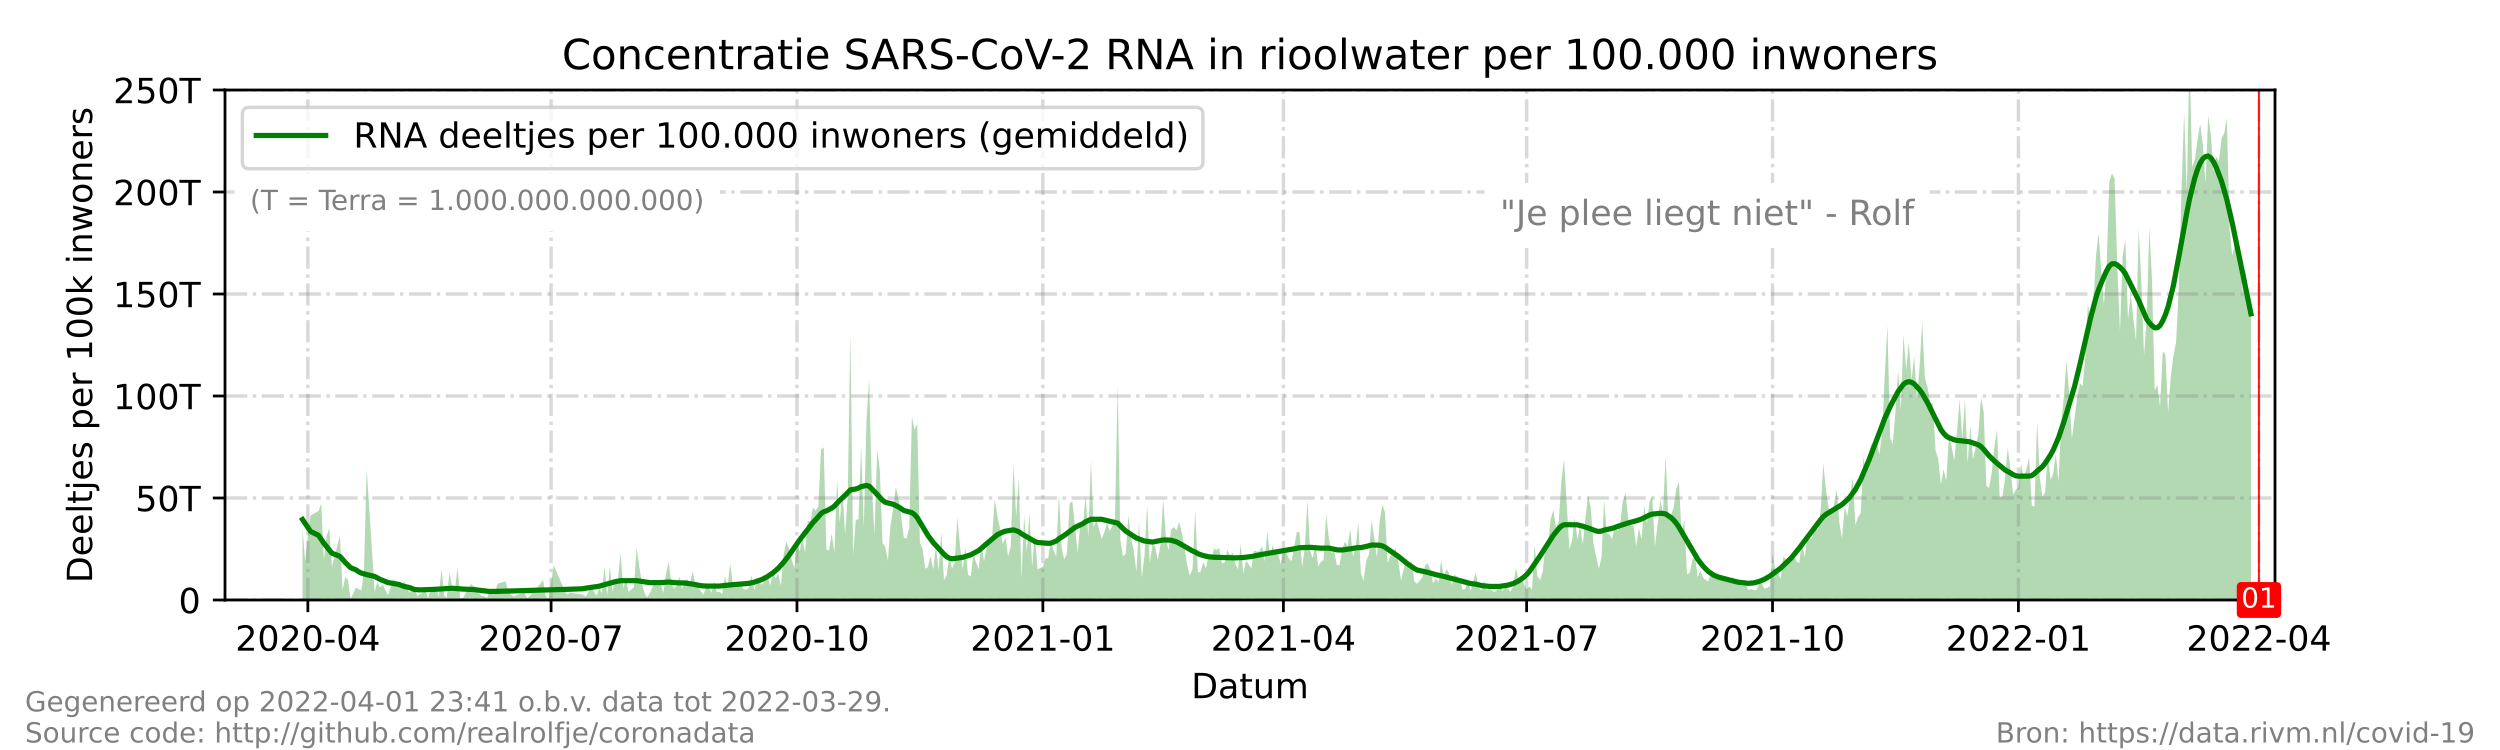 <?xml version="1.0" encoding="utf-8" standalone="no"?>
<!DOCTYPE svg PUBLIC "-//W3C//DTD SVG 1.1//EN"
  "http://www.w3.org/Graphics/SVG/1.1/DTD/svg11.dtd">
<!-- Created with matplotlib (https://matplotlib.org/) -->
<svg height="216pt" version="1.1" viewBox="0 0 720 216" width="720pt" xmlns="http://www.w3.org/2000/svg" xmlns:xlink="http://www.w3.org/1999/xlink">
 <defs>
  <style type="text/css">*{stroke-linecap:butt;stroke-linejoin:round;}</style>
 </defs>
 <g id="figure_1">
  <g id="patch_1">
   <path d="M 0 216 
L 720 216 
L 720 0 
L 0 0 
z
" style="fill:#ffffff;"/>
  </g>
  <g id="axes_1">
   <g id="patch_2">
    <path d="M 64.8 172.8 
L 655.2 172.8 
L 655.2 25.92 
L 64.8 25.92 
z
" style="fill:#ffffff;"/>
   </g>
   <g id="PolyCollection_1">
    <path clip-path="url(#p1859edeba3)" d="M 87.123 172.8 
L 87.123 172.8 
L 87.893 172.8 
L 88.662 172.8 
L 89.432 172.8 
L 91.741 172.8 
L 92.511 172.8 
L 93.281 172.8 
L 94.051 172.8 
L 94.82 172.8 
L 95.59 172.8 
L 97.899 172.8 
L 98.669 172.8 
L 99.439 172.8 
L 100.209 172.8 
L 100.978 172.8 
L 102.518 172.8 
L 103.288 172.8 
L 104.057 172.8 
L 104.827 172.8 
L 105.597 172.8 
L 107.906 172.8 
L 108.676 172.8 
L 109.446 172.8 
L 110.215 172.8 
L 110.985 172.8 
L 111.755 172.8 
L 113.294 172.8 
L 114.834 172.8 
L 115.604 172.8 
L 116.373 172.8 
L 117.913 172.8 
L 118.683 172.8 
L 119.452 172.8 
L 120.222 172.8 
L 120.992 172.8 
L 122.531 172.8 
L 123.301 172.8 
L 124.071 172.8 
L 124.841 172.8 
L 125.61 172.8 
L 126.38 172.8 
L 127.15 172.8 
L 127.92 172.8 
L 128.689 172.8 
L 129.459 172.8 
L 130.229 172.8 
L 130.999 172.8 
L 131.768 172.8 
L 132.538 172.8 
L 133.308 172.8 
L 135.617 172.8 
L 136.387 172.8 
L 137.157 172.8 
L 137.926 172.8 
L 138.696 172.8 
L 139.466 172.8 
L 140.236 172.8 
L 141.005 172.8 
L 141.775 172.8 
L 142.545 172.8 
L 143.315 172.8 
L 145.624 172.8 
L 146.394 172.8 
L 147.163 172.8 
L 147.933 172.8 
L 151.012 172.8 
L 151.782 172.8 
L 152.552 172.8 
L 155.631 172.8 
L 156.401 172.8 
L 157.17 172.8 
L 157.94 172.8 
L 159.48 172.8 
L 162.559 172.8 
L 163.328 172.8 
L 164.098 172.8 
L 167.947 172.8 
L 168.717 172.8 
L 170.256 172.8 
L 171.796 172.8 
L 172.565 172.8 
L 173.335 172.8 
L 174.105 172.8 
L 174.875 172.8 
L 175.644 172.8 
L 176.414 172.8 
L 177.184 172.8 
L 177.954 172.8 
L 178.723 172.8 
L 179.493 172.8 
L 180.263 172.8 
L 181.033 172.8 
L 181.802 172.8 
L 182.572 172.8 
L 183.342 172.8 
L 184.112 172.8 
L 184.881 172.8 
L 185.651 172.8 
L 186.421 172.8 
L 187.191 172.8 
L 188.73 172.8 
L 189.5 172.8 
L 190.27 172.8 
L 191.039 172.8 
L 191.809 172.8 
L 192.579 172.8 
L 193.349 172.8 
L 194.118 172.8 
L 194.888 172.8 
L 195.658 172.8 
L 196.428 172.8 
L 197.197 172.8 
L 197.967 172.8 
L 198.737 172.8 
L 199.507 172.8 
L 200.276 172.8 
L 201.046 172.8 
L 201.816 172.8 
L 202.586 172.8 
L 203.355 172.8 
L 204.125 172.8 
L 204.895 172.8 
L 205.665 172.8 
L 206.434 172.8 
L 207.204 172.8 
L 207.974 172.8 
L 208.744 172.8 
L 209.513 172.8 
L 210.283 172.8 
L 211.053 172.8 
L 211.823 172.8 
L 212.592 172.8 
L 213.362 172.8 
L 214.132 172.8 
L 214.902 172.8 
L 215.671 172.8 
L 216.441 172.8 
L 217.211 172.8 
L 217.981 172.8 
L 218.75 172.8 
L 219.52 172.8 
L 220.29 172.8 
L 221.06 172.8 
L 221.829 172.8 
L 222.599 172.8 
L 223.369 172.8 
L 224.139 172.8 
L 224.908 172.8 
L 225.678 172.8 
L 226.448 172.8 
L 227.218 172.8 
L 227.987 172.8 
L 228.757 172.8 
L 229.527 172.8 
L 230.297 172.8 
L 231.066 172.8 
L 231.836 172.8 
L 232.606 172.8 
L 233.376 172.8 
L 234.146 172.8 
L 234.915 172.8 
L 235.685 172.8 
L 236.455 172.8 
L 237.225 172.8 
L 237.994 172.8 
L 238.764 172.8 
L 239.534 172.8 
L 240.304 172.8 
L 241.073 172.8 
L 241.843 172.8 
L 242.613 172.8 
L 243.383 172.8 
L 244.152 172.8 
L 244.922 172.8 
L 245.692 172.8 
L 246.462 172.8 
L 247.231 172.8 
L 248.001 172.8 
L 248.771 172.8 
L 249.541 172.8 
L 250.31 172.8 
L 251.08 172.8 
L 251.85 172.8 
L 252.62 172.8 
L 253.389 172.8 
L 254.159 172.8 
L 254.929 172.8 
L 255.699 172.8 
L 256.468 172.8 
L 257.238 172.8 
L 258.008 172.8 
L 258.778 172.8 
L 259.547 172.8 
L 260.317 172.8 
L 261.087 172.8 
L 261.857 172.8 
L 262.626 172.8 
L 263.396 172.8 
L 264.166 172.8 
L 264.936 172.8 
L 265.705 172.8 
L 266.475 172.8 
L 267.245 172.8 
L 268.015 172.8 
L 268.784 172.8 
L 269.554 172.8 
L 270.324 172.8 
L 271.094 172.8 
L 271.863 172.8 
L 272.633 172.8 
L 273.403 172.8 
L 274.173 172.8 
L 274.942 172.8 
L 275.712 172.8 
L 276.482 172.8 
L 277.252 172.8 
L 278.021 172.8 
L 278.791 172.8 
L 279.561 172.8 
L 280.331 172.8 
L 281.1 172.8 
L 281.87 172.8 
L 282.64 172.8 
L 283.41 172.8 
L 284.179 172.8 
L 284.949 172.8 
L 285.719 172.8 
L 286.489 172.8 
L 287.258 172.8 
L 288.028 172.8 
L 288.798 172.8 
L 289.568 172.8 
L 290.337 172.8 
L 291.107 172.8 
L 291.877 172.8 
L 292.647 172.8 
L 293.416 172.8 
L 294.186 172.8 
L 294.956 172.8 
L 295.726 172.8 
L 296.495 172.8 
L 297.265 172.8 
L 298.035 172.8 
L 298.805 172.8 
L 300.344 172.8 
L 301.114 172.8 
L 301.884 172.8 
L 302.653 172.8 
L 303.423 172.8 
L 304.193 172.8 
L 304.963 172.8 
L 305.732 172.8 
L 306.502 172.8 
L 307.272 172.8 
L 308.042 172.8 
L 308.811 172.8 
L 309.581 172.8 
L 310.351 172.8 
L 311.121 172.8 
L 311.89 172.8 
L 312.66 172.8 
L 313.43 172.8 
L 314.2 172.8 
L 314.969 172.8 
L 315.739 172.8 
L 316.509 172.8 
L 317.279 172.8 
L 318.049 172.8 
L 318.818 172.8 
L 319.588 172.8 
L 320.358 172.8 
L 321.128 172.8 
L 321.897 172.8 
L 322.667 172.8 
L 323.437 172.8 
L 324.207 172.8 
L 324.976 172.8 
L 325.746 172.8 
L 326.516 172.8 
L 327.286 172.8 
L 328.055 172.8 
L 328.825 172.8 
L 329.595 172.8 
L 330.365 172.8 
L 331.134 172.8 
L 331.904 172.8 
L 332.674 172.8 
L 333.444 172.8 
L 334.213 172.8 
L 334.983 172.8 
L 335.753 172.8 
L 336.523 172.8 
L 337.292 172.8 
L 338.062 172.8 
L 338.832 172.8 
L 339.602 172.8 
L 340.371 172.8 
L 341.141 172.8 
L 341.911 172.8 
L 342.681 172.8 
L 343.45 172.8 
L 344.22 172.8 
L 344.99 172.8 
L 345.76 172.8 
L 346.529 172.8 
L 347.299 172.8 
L 348.069 172.8 
L 348.839 172.8 
L 349.608 172.8 
L 350.378 172.8 
L 351.148 172.8 
L 351.918 172.8 
L 352.687 172.8 
L 353.457 172.8 
L 354.227 172.8 
L 354.997 172.8 
L 355.766 172.8 
L 356.536 172.8 
L 357.306 172.8 
L 358.076 172.8 
L 358.845 172.8 
L 359.615 172.8 
L 360.385 172.8 
L 361.155 172.8 
L 361.924 172.8 
L 362.694 172.8 
L 363.464 172.8 
L 364.234 172.8 
L 365.003 172.8 
L 365.773 172.8 
L 366.543 172.8 
L 367.313 172.8 
L 368.082 172.8 
L 368.852 172.8 
L 369.622 172.8 
L 370.392 172.8 
L 371.161 172.8 
L 371.931 172.8 
L 372.701 172.8 
L 373.471 172.8 
L 374.24 172.8 
L 375.01 172.8 
L 375.78 172.8 
L 376.55 172.8 
L 377.319 172.8 
L 378.089 172.8 
L 378.859 172.8 
L 379.629 172.8 
L 380.398 172.8 
L 381.168 172.8 
L 381.938 172.8 
L 382.708 172.8 
L 383.477 172.8 
L 384.247 172.8 
L 385.017 172.8 
L 385.787 172.8 
L 386.556 172.8 
L 387.326 172.8 
L 388.096 172.8 
L 388.866 172.8 
L 389.635 172.8 
L 390.405 172.8 
L 391.175 172.8 
L 391.945 172.8 
L 392.714 172.8 
L 393.484 172.8 
L 394.254 172.8 
L 395.024 172.8 
L 395.793 172.8 
L 396.563 172.8 
L 397.333 172.8 
L 398.103 172.8 
L 398.872 172.8 
L 399.642 172.8 
L 400.412 172.8 
L 401.182 172.8 
L 401.951 172.8 
L 402.721 172.8 
L 403.491 172.8 
L 404.261 172.8 
L 405.031 172.8 
L 405.8 172.8 
L 406.57 172.8 
L 407.34 172.8 
L 408.11 172.8 
L 409.649 172.8 
L 410.419 172.8 
L 411.189 172.8 
L 411.958 172.8 
L 412.728 172.8 
L 413.498 172.8 
L 414.268 172.8 
L 415.037 172.8 
L 415.807 172.8 
L 416.577 172.8 
L 417.347 172.8 
L 418.116 172.8 
L 418.886 172.8 
L 420.426 172.8 
L 421.195 172.8 
L 421.965 172.8 
L 422.735 172.8 
L 423.505 172.8 
L 425.044 172.8 
L 425.814 172.8 
L 426.584 172.8 
L 427.353 172.8 
L 428.123 172.8 
L 428.893 172.8 
L 430.432 172.8 
L 431.202 172.8 
L 431.972 172.8 
L 432.742 172.8 
L 433.511 172.8 
L 434.281 172.8 
L 435.051 172.8 
L 435.821 172.8 
L 436.59 172.8 
L 437.36 172.8 
L 438.13 172.8 
L 438.9 172.8 
L 439.669 172.8 
L 440.439 172.8 
L 441.209 172.8 
L 441.979 172.8 
L 442.748 172.8 
L 443.518 172.8 
L 444.288 172.8 
L 445.058 172.8 
L 445.827 172.8 
L 446.597 172.8 
L 447.367 172.8 
L 448.137 172.8 
L 448.906 172.8 
L 449.676 172.8 
L 450.446 172.8 
L 451.985 172.8 
L 452.755 172.8 
L 453.525 172.8 
L 454.295 172.8 
L 455.064 172.8 
L 455.834 172.8 
L 456.604 172.8 
L 457.374 172.8 
L 458.143 172.8 
L 458.913 172.8 
L 459.683 172.8 
L 460.453 172.8 
L 461.222 172.8 
L 461.992 172.8 
L 462.762 172.8 
L 463.532 172.8 
L 464.301 172.8 
L 465.071 172.8 
L 465.841 172.8 
L 466.611 172.8 
L 467.38 172.8 
L 468.15 172.8 
L 468.92 172.8 
L 469.69 172.8 
L 470.459 172.8 
L 471.229 172.8 
L 471.999 172.8 
L 472.769 172.8 
L 473.538 172.8 
L 474.308 172.8 
L 475.078 172.8 
L 475.848 172.8 
L 476.617 172.8 
L 477.387 172.8 
L 478.157 172.8 
L 478.927 172.8 
L 479.696 172.8 
L 480.466 172.8 
L 481.236 172.8 
L 482.006 172.8 
L 482.775 172.8 
L 483.545 172.8 
L 484.315 172.8 
L 485.085 172.8 
L 485.854 172.8 
L 486.624 172.8 
L 487.394 172.8 
L 488.164 172.8 
L 488.934 172.8 
L 489.703 172.8 
L 490.473 172.8 
L 491.243 172.8 
L 492.013 172.8 
L 492.782 172.8 
L 493.552 172.8 
L 494.322 172.8 
L 495.092 172.8 
L 495.861 172.8 
L 496.631 172.8 
L 497.401 172.8 
L 498.171 172.8 
L 498.94 172.8 
L 499.71 172.8 
L 500.48 172.8 
L 501.25 172.8 
L 502.019 172.8 
L 502.789 172.8 
L 503.559 172.8 
L 504.329 172.8 
L 505.098 172.8 
L 505.868 172.8 
L 506.638 172.8 
L 507.408 172.8 
L 508.177 172.8 
L 508.947 172.8 
L 509.717 172.8 
L 510.487 172.8 
L 511.256 172.8 
L 512.026 172.8 
L 512.796 172.8 
L 513.566 172.8 
L 514.335 172.8 
L 515.105 172.8 
L 515.875 172.8 
L 516.645 172.8 
L 517.414 172.8 
L 518.184 172.8 
L 518.954 172.8 
L 519.724 172.8 
L 520.493 172.8 
L 521.263 172.8 
L 522.033 172.8 
L 522.803 172.8 
L 523.572 172.8 
L 524.342 172.8 
L 525.112 172.8 
L 525.882 172.8 
L 526.651 172.8 
L 527.421 172.8 
L 528.191 172.8 
L 528.961 172.8 
L 529.73 172.8 
L 530.5 172.8 
L 531.27 172.8 
L 532.04 172.8 
L 532.809 172.8 
L 533.579 172.8 
L 534.349 172.8 
L 535.119 172.8 
L 535.888 172.8 
L 536.658 172.8 
L 537.428 172.8 
L 538.198 172.8 
L 538.967 172.8 
L 539.737 172.8 
L 540.507 172.8 
L 541.277 172.8 
L 542.046 172.8 
L 542.816 172.8 
L 543.586 172.8 
L 544.356 172.8 
L 545.125 172.8 
L 545.895 172.8 
L 546.665 172.8 
L 547.435 172.8 
L 548.204 172.8 
L 548.974 172.8 
L 549.744 172.8 
L 550.514 172.8 
L 551.283 172.8 
L 552.053 172.8 
L 552.823 172.8 
L 553.593 172.8 
L 554.362 172.8 
L 555.132 172.8 
L 555.902 172.8 
L 556.672 172.8 
L 557.441 172.8 
L 558.211 172.8 
L 558.981 172.8 
L 559.751 172.8 
L 560.52 172.8 
L 561.29 172.8 
L 562.06 172.8 
L 562.83 172.8 
L 563.599 172.8 
L 564.369 172.8 
L 565.139 172.8 
L 565.909 172.8 
L 566.678 172.8 
L 567.448 172.8 
L 568.218 172.8 
L 568.988 172.8 
L 569.757 172.8 
L 570.527 172.8 
L 571.297 172.8 
L 572.067 172.8 
L 572.837 172.8 
L 573.606 172.8 
L 574.376 172.8 
L 575.146 172.8 
L 575.916 172.8 
L 576.685 172.8 
L 577.455 172.8 
L 578.225 172.8 
L 578.995 172.8 
L 579.764 172.8 
L 580.534 172.8 
L 581.304 172.8 
L 582.074 172.8 
L 582.843 172.8 
L 583.613 172.8 
L 584.383 172.8 
L 585.153 172.8 
L 585.922 172.8 
L 586.692 172.8 
L 587.462 172.8 
L 588.232 172.8 
L 589.001 172.8 
L 589.771 172.8 
L 590.541 172.8 
L 591.311 172.8 
L 592.08 172.8 
L 592.85 172.8 
L 593.62 172.8 
L 594.39 172.8 
L 595.159 172.8 
L 595.929 172.8 
L 596.699 172.8 
L 597.469 172.8 
L 598.238 172.8 
L 599.008 172.8 
L 599.778 172.8 
L 600.548 172.8 
L 601.317 172.8 
L 602.087 172.8 
L 602.857 172.8 
L 603.627 172.8 
L 604.396 172.8 
L 605.166 172.8 
L 605.936 172.8 
L 606.706 172.8 
L 607.475 172.8 
L 608.245 172.8 
L 609.015 172.8 
L 609.785 172.8 
L 610.554 172.8 
L 611.324 172.8 
L 612.094 172.8 
L 612.864 172.8 
L 613.633 172.8 
L 614.403 172.8 
L 615.173 172.8 
L 615.943 172.8 
L 616.712 172.8 
L 617.482 172.8 
L 618.252 172.8 
L 619.022 172.8 
L 619.791 172.8 
L 620.561 172.8 
L 621.331 172.8 
L 622.101 172.8 
L 622.87 172.8 
L 623.64 172.8 
L 624.41 172.8 
L 625.18 172.8 
L 625.949 172.8 
L 626.719 172.8 
L 627.489 172.8 
L 628.259 172.8 
L 629.028 172.8 
L 629.798 172.8 
L 630.568 172.8 
L 631.338 172.8 
L 632.107 172.8 
L 632.877 172.8 
L 633.647 172.8 
L 634.417 172.8 
L 635.186 172.8 
L 635.956 172.8 
L 636.726 172.8 
L 637.496 172.8 
L 638.265 172.8 
L 639.035 172.8 
L 639.805 172.8 
L 640.575 172.8 
L 641.344 172.8 
L 642.114 172.8 
L 642.884 172.8 
L 643.654 172.8 
L 644.423 172.8 
L 645.193 172.8 
L 645.963 172.8 
L 646.733 172.8 
L 647.502 172.8 
L 648.272 172.8 
L 648.272 172.8 
L 648.272 87.784 
L 647.502 90.037 
L 646.733 77.862 
L 645.963 84.69 
L 645.193 72.892 
L 644.423 69.542 
L 643.654 70.551 
L 642.884 73.608 
L 642.114 65.895 
L 641.344 33.986 
L 640.575 38.378 
L 639.805 39.835 
L 639.035 46.509 
L 638.265 45.067 
L 637.496 49.304 
L 636.726 38.896 
L 635.956 33.266 
L 635.186 52.853 
L 634.417 41.512 
L 633.647 35.724 
L 632.877 40.332 
L 632.107 45.98 
L 631.338 48.002 
L 630.568 15.79 
L 629.798 55.341 
L 629.028 32.177 
L 628.259 55.112 
L 627.489 82.743 
L 626.719 98.466 
L 625.949 102.38 
L 625.18 108.529 
L 624.41 118.843 
L 623.64 102.089 
L 622.87 101.221 
L 622.101 117.186 
L 621.331 110.839 
L 620.561 112.325 
L 619.791 81.07 
L 619.022 65.337 
L 618.252 91.715 
L 617.482 102.318 
L 616.712 81.399 
L 615.943 65.681 
L 615.173 98.089 
L 614.403 91.841 
L 613.633 84.55 
L 612.864 91.982 
L 612.094 69.002 
L 611.324 73.64 
L 610.554 95.484 
L 609.785 76.791 
L 609.015 51.483 
L 608.245 49.979 
L 607.475 52.313 
L 606.706 76.486 
L 605.936 87.755 
L 605.166 78.255 
L 604.396 66.955 
L 603.627 73.917 
L 602.857 88.446 
L 602.087 93.332 
L 601.317 87.45 
L 600.548 102.998 
L 599.778 111.282 
L 599.008 110.319 
L 598.238 114.295 
L 597.469 120.374 
L 596.699 126.353 
L 595.929 113.489 
L 595.159 103.818 
L 594.39 114.336 
L 593.62 121.521 
L 592.85 138.8 
L 592.08 130.704 
L 591.311 136.465 
L 590.541 138.242 
L 589.771 130.529 
L 589.001 141.665 
L 588.232 143.145 
L 587.462 137.575 
L 586.692 121.358 
L 585.922 145.91 
L 585.153 145.576 
L 584.383 131.789 
L 583.613 135.149 
L 582.843 137.947 
L 582.074 133.518 
L 581.304 140.376 
L 580.534 141.109 
L 579.764 142.431 
L 578.995 134.795 
L 578.225 128.924 
L 577.455 137.929 
L 576.685 143.019 
L 575.916 143.258 
L 575.146 123.769 
L 574.376 128.838 
L 573.606 136.205 
L 572.837 140.527 
L 572.067 139.893 
L 571.297 118.56 
L 570.527 114.596 
L 569.757 124.978 
L 568.988 128.937 
L 568.218 132.26 
L 567.448 122.782 
L 566.678 133.517 
L 565.909 115.038 
L 565.139 126.258 
L 564.369 114.986 
L 563.599 124.546 
L 562.83 132.617 
L 562.06 128.6 
L 561.29 125.667 
L 560.52 138.506 
L 559.751 135.169 
L 558.981 139.595 
L 558.211 132.239 
L 557.441 129.697 
L 556.672 116.175 
L 555.902 115.984 
L 555.132 111.537 
L 554.362 108.751 
L 553.593 92.597 
L 552.823 105.832 
L 552.053 114.54 
L 551.283 102.647 
L 550.514 109.515 
L 549.744 98.551 
L 548.974 106.581 
L 548.204 96.401 
L 547.435 118.17 
L 546.665 106.739 
L 545.895 118.399 
L 545.125 128 
L 544.356 126.087 
L 543.586 93.698 
L 542.816 107.864 
L 542.046 124.754 
L 541.277 130.881 
L 540.507 127.252 
L 539.737 129.019 
L 538.967 127.783 
L 538.198 130.837 
L 537.428 136.72 
L 536.658 131.618 
L 535.888 147.743 
L 535.119 148.929 
L 534.349 151.18 
L 533.579 137.545 
L 532.809 143.231 
L 532.04 148.628 
L 531.27 145.866 
L 530.5 155.163 
L 529.73 150.504 
L 528.961 140.905 
L 528.191 145.372 
L 527.421 148.199 
L 526.651 146.181 
L 525.882 141.232 
L 525.112 133.536 
L 524.342 147.073 
L 523.572 152.798 
L 522.803 150.03 
L 522.033 154.632 
L 521.263 155.288 
L 520.493 155.305 
L 519.724 160.581 
L 518.954 155.765 
L 518.184 162.105 
L 517.414 161.736 
L 516.645 159.21 
L 515.875 161.774 
L 515.105 161.979 
L 514.335 161.009 
L 513.566 160.385 
L 512.796 166.738 
L 512.026 164.748 
L 511.256 164.375 
L 510.487 159.267 
L 509.717 168.868 
L 508.947 169.27 
L 508.177 169.565 
L 507.408 168.161 
L 506.638 168.136 
L 505.868 169.912 
L 505.098 169.931 
L 504.329 169.657 
L 503.559 169.899 
L 502.789 168.29 
L 502.019 167.45 
L 501.25 166.967 
L 500.48 167.516 
L 499.71 167.551 
L 498.94 166.196 
L 498.171 167.369 
L 497.401 167.549 
L 496.631 167.183 
L 495.861 165.627 
L 495.092 166.19 
L 494.322 165.415 
L 493.552 165.976 
L 492.782 164.828 
L 492.013 167.386 
L 491.243 167.087 
L 490.473 166.365 
L 489.703 164.28 
L 488.934 166.296 
L 488.164 159.911 
L 487.394 161.354 
L 486.624 165.011 
L 485.854 165.4 
L 485.085 149.48 
L 484.315 154.56 
L 483.545 138.785 
L 482.775 140.683 
L 482.006 146.203 
L 481.236 148.405 
L 480.466 148.866 
L 479.696 131.263 
L 478.927 147.86 
L 478.157 143.959 
L 477.387 151.191 
L 476.617 157.33 
L 475.848 142.871 
L 475.078 144.32 
L 474.308 150.817 
L 473.538 145.655 
L 472.769 155.222 
L 471.999 152.134 
L 471.229 157.45 
L 470.459 151.334 
L 469.69 151.401 
L 468.92 149.306 
L 468.15 141.876 
L 467.38 144.407 
L 466.611 150.786 
L 465.841 152.988 
L 465.071 151.163 
L 464.301 155.24 
L 463.532 153.911 
L 462.762 153.573 
L 461.992 144.045 
L 461.222 160.558 
L 460.453 163.834 
L 459.683 160.195 
L 458.913 156.564 
L 458.143 146.177 
L 457.374 142.607 
L 456.604 149.166 
L 455.834 156.828 
L 455.064 151.455 
L 454.295 155.362 
L 453.525 148.976 
L 452.755 155.633 
L 451.985 158.187 
L 450.446 132.107 
L 449.676 138.609 
L 448.906 150.248 
L 448.137 152.009 
L 447.367 146.89 
L 446.597 149.52 
L 445.827 156.573 
L 445.058 157.392 
L 444.288 164.641 
L 443.518 167.073 
L 442.748 165.738 
L 441.979 156.895 
L 441.209 169.804 
L 440.439 168.882 
L 439.669 169.741 
L 438.9 168.195 
L 438.13 166.755 
L 437.36 167.508 
L 436.59 163.429 
L 435.821 168.769 
L 435.051 170.397 
L 434.281 169.63 
L 433.511 169.119 
L 432.742 170.279 
L 431.972 168.007 
L 431.202 169.86 
L 430.432 170.486 
L 428.893 169.687 
L 428.123 170.137 
L 427.353 167.186 
L 426.584 169.981 
L 425.814 169.219 
L 425.044 164.834 
L 423.505 170.209 
L 422.735 167.109 
L 421.965 169.614 
L 421.195 169.903 
L 420.426 166.546 
L 418.886 165.511 
L 418.116 168.517 
L 417.347 165.112 
L 416.577 163.836 
L 415.807 166.111 
L 415.037 161.372 
L 414.268 167.735 
L 413.498 166.64 
L 412.728 168.037 
L 411.958 164.154 
L 411.189 162.259 
L 410.419 162.87 
L 409.649 166.284 
L 408.11 168.138 
L 407.34 167.474 
L 406.57 161.826 
L 405.8 162.652 
L 405.031 160.747 
L 404.261 163.908 
L 403.491 167.155 
L 402.721 161.771 
L 401.951 157.902 
L 401.182 158.833 
L 400.412 160.165 
L 399.642 162.146 
L 398.872 147.54 
L 398.103 145.374 
L 397.333 150.34 
L 396.563 160.552 
L 395.793 155.121 
L 395.024 149.714 
L 394.254 159.667 
L 393.484 161.387 
L 392.714 167.279 
L 391.945 165.136 
L 391.175 150.292 
L 390.405 158.109 
L 389.635 160.172 
L 388.866 152.429 
L 388.096 157.305 
L 387.326 155.956 
L 386.556 158.239 
L 385.787 162.761 
L 385.017 162.766 
L 384.247 158.777 
L 383.477 159.258 
L 382.708 155.08 
L 381.938 148.031 
L 381.168 161.294 
L 380.398 161.849 
L 379.629 163.136 
L 378.859 156.544 
L 378.089 160.739 
L 377.319 158.689 
L 376.55 144.088 
L 375.78 157.76 
L 375.01 163.357 
L 374.24 153.192 
L 373.471 153.273 
L 372.701 157.774 
L 371.931 161.646 
L 371.161 160.771 
L 370.392 158.959 
L 369.622 158.521 
L 368.852 162.451 
L 368.082 159.424 
L 367.313 159.639 
L 366.543 156.971 
L 365.773 160.502 
L 365.003 152.995 
L 364.234 161.669 
L 363.464 157.259 
L 362.694 158.788 
L 361.924 158.859 
L 361.155 158.517 
L 360.385 163.743 
L 359.615 162.49 
L 358.845 161.521 
L 358.076 165.225 
L 357.306 156.704 
L 356.536 163.998 
L 355.766 162.255 
L 354.997 159.181 
L 354.227 160.051 
L 353.457 158.354 
L 352.687 162.057 
L 351.918 162.161 
L 351.148 157.859 
L 350.378 158.327 
L 349.608 158.09 
L 348.839 161.209 
L 348.069 160.034 
L 347.299 163.662 
L 346.529 161.828 
L 345.76 164.65 
L 344.99 164.921 
L 344.22 146.886 
L 343.45 163.85 
L 342.681 165.823 
L 341.911 162.789 
L 341.141 157.647 
L 340.371 153.449 
L 339.602 150.303 
L 338.832 152.768 
L 338.062 151.825 
L 337.292 152.444 
L 336.523 158.58 
L 335.753 154.513 
L 334.983 143.675 
L 334.213 156.88 
L 333.444 161.296 
L 332.674 157.349 
L 331.904 156.703 
L 331.134 162.191 
L 330.365 145.429 
L 329.595 160.161 
L 328.825 166.42 
L 328.055 150.277 
L 327.286 164.781 
L 326.516 158.572 
L 325.746 155.083 
L 324.976 148.406 
L 324.207 159.452 
L 323.437 160.286 
L 322.667 155.581 
L 321.897 110.835 
L 321.128 149.025 
L 320.358 151.549 
L 319.588 152.947 
L 318.818 150.574 
L 318.049 153.285 
L 317.279 155.22 
L 316.509 152.293 
L 315.739 149.638 
L 314.969 151.938 
L 314.2 132.648 
L 313.43 154.661 
L 312.66 142.454 
L 311.89 151.746 
L 311.121 151.309 
L 310.351 159.153 
L 309.581 151.451 
L 308.811 144.259 
L 308.042 145.095 
L 307.272 159.477 
L 306.502 161.136 
L 305.732 157.747 
L 304.963 142.002 
L 304.193 160.372 
L 303.423 158.503 
L 302.653 155.388 
L 301.884 160.797 
L 301.114 160.709 
L 300.344 163.248 
L 298.805 163.926 
L 298.035 153.605 
L 297.265 163.201 
L 296.495 147.747 
L 295.726 158.883 
L 294.956 148.275 
L 294.186 166.6 
L 293.416 137.556 
L 292.647 148.814 
L 291.877 133.479 
L 291.107 157.272 
L 290.337 160.298 
L 289.568 154.677 
L 288.798 156.703 
L 288.028 152.335 
L 287.258 148.695 
L 286.489 143.686 
L 285.719 154.535 
L 284.949 154.909 
L 284.179 157.525 
L 283.41 161.652 
L 282.64 156.583 
L 281.87 163.963 
L 281.1 161.945 
L 280.331 159.589 
L 279.561 166.076 
L 278.791 165.477 
L 278.021 157.76 
L 277.252 163.986 
L 276.482 157.183 
L 275.712 148.995 
L 274.942 161.988 
L 274.173 163.771 
L 273.403 160.208 
L 272.633 165.685 
L 271.863 167.091 
L 271.094 153.153 
L 270.324 164.363 
L 269.554 157.135 
L 268.784 164.007 
L 268.015 160.083 
L 267.245 163.271 
L 266.475 163.825 
L 265.705 158.017 
L 264.936 156.273 
L 264.166 122.078 
L 263.396 123.703 
L 262.626 120.013 
L 261.857 152.046 
L 261.087 155.108 
L 260.317 154.86 
L 259.547 148.88 
L 258.778 143.621 
L 258.008 140.187 
L 257.238 146.422 
L 256.468 151.205 
L 255.699 161.513 
L 254.929 157.363 
L 254.159 156.385 
L 253.389 135.319 
L 252.62 129.484 
L 251.85 153.901 
L 251.08 140.01 
L 250.31 108.985 
L 249.541 121.34 
L 248.771 151.731 
L 248.001 128.37 
L 247.231 149.479 
L 246.462 149.838 
L 245.692 159.805 
L 244.922 95.699 
L 244.152 142.968 
L 243.383 153.774 
L 242.613 141.239 
L 241.843 150.509 
L 241.073 138.139 
L 240.304 159.078 
L 239.534 153.723 
L 238.764 158.554 
L 237.994 158.335 
L 237.225 128.807 
L 236.455 129.523 
L 235.685 145.813 
L 234.915 147.048 
L 234.146 146.214 
L 233.376 150.073 
L 232.606 150.073 
L 231.836 159.142 
L 231.066 154.818 
L 230.297 158.867 
L 229.527 156.067 
L 228.757 163.574 
L 227.987 161.008 
L 227.218 157.91 
L 226.448 155.967 
L 225.678 159.655 
L 224.908 168.675 
L 224.139 165.222 
L 223.369 166.486 
L 222.599 165.087 
L 221.829 168.603 
L 221.06 165.693 
L 220.29 167.18 
L 219.52 168.395 
L 218.75 167.658 
L 217.981 167.794 
L 217.211 169.932 
L 216.441 165.698 
L 215.671 169.231 
L 214.902 169.814 
L 214.132 169.665 
L 213.362 168.401 
L 212.592 167.596 
L 211.823 168.933 
L 211.053 168.495 
L 210.283 162.115 
L 209.513 169.27 
L 208.744 165.99 
L 207.974 171.105 
L 207.204 170.38 
L 206.434 170.628 
L 205.665 167.431 
L 204.895 170.734 
L 204.125 169.048 
L 203.355 169.278 
L 202.586 171.23 
L 201.816 170.227 
L 201.046 168.967 
L 200.276 168.582 
L 199.507 164.439 
L 198.737 167.948 
L 197.967 166.837 
L 197.197 167.141 
L 196.428 169.696 
L 195.658 166.014 
L 194.888 168.807 
L 194.118 169.511 
L 193.349 167.909 
L 192.579 161.817 
L 191.809 165.234 
L 191.039 170.781 
L 190.27 167.915 
L 189.5 168.631 
L 188.73 167.281 
L 187.191 170.76 
L 186.421 172.032 
L 185.651 170.876 
L 184.881 168.13 
L 184.112 163.103 
L 183.342 157.753 
L 182.572 169.14 
L 181.802 169.796 
L 181.033 170.447 
L 180.263 166.886 
L 179.493 169.361 
L 178.723 159.201 
L 177.954 167.068 
L 177.184 166.97 
L 176.414 170.354 
L 175.644 163.162 
L 174.875 171.495 
L 174.105 163.074 
L 173.335 170.854 
L 172.565 169.478 
L 171.796 171.535 
L 170.256 169.082 
L 168.717 171.844 
L 167.947 171.271 
L 164.098 170.704 
L 163.328 171.206 
L 162.559 169.944 
L 159.48 162.803 
L 157.94 172.525 
L 157.17 171.563 
L 156.401 166.994 
L 155.631 168.131 
L 152.552 171.635 
L 151.782 172.285 
L 151.012 170.453 
L 147.933 171.753 
L 147.163 171.222 
L 146.394 170.533 
L 145.624 167.41 
L 143.315 168.087 
L 142.545 170.575 
L 141.775 171.13 
L 141.005 170.284 
L 140.236 172.202 
L 139.466 171.731 
L 138.696 171.57 
L 137.926 170.811 
L 137.157 169.161 
L 136.387 168.817 
L 135.617 168.178 
L 133.308 172.265 
L 132.538 172.259 
L 131.768 163.423 
L 130.999 170.103 
L 130.229 169.478 
L 129.459 164.808 
L 128.689 172.225 
L 127.92 171.46 
L 127.15 163.762 
L 126.38 171.942 
L 125.61 169.222 
L 124.841 170.437 
L 124.071 169.734 
L 123.301 172.22 
L 122.531 170.275 
L 120.992 171.107 
L 120.222 171.628 
L 119.452 169.759 
L 118.683 169.351 
L 117.913 170.7 
L 116.373 167.293 
L 115.604 169.543 
L 114.834 168.545 
L 113.294 166.755 
L 111.755 171.36 
L 110.985 169.87 
L 110.215 168.36 
L 109.446 169.181 
L 108.676 167.58 
L 107.906 170.451 
L 105.597 135.014 
L 104.827 164.388 
L 104.057 170.045 
L 103.288 169.656 
L 102.518 169.143 
L 100.978 172.472 
L 100.209 167.017 
L 99.439 166.17 
L 98.669 169.959 
L 97.899 154.218 
L 95.59 163.235 
L 94.82 152 
L 94.051 154.566 
L 93.281 161.292 
L 92.511 145.018 
L 91.741 147.177 
L 89.432 148.423 
L 88.662 154.239 
L 87.893 161.571 
L 87.123 152.459 
z
" style="fill:#008000;fill-opacity:0.3;"/>
   </g>
   <g id="matplotlib.axis_1">
    <g id="xtick_1">
     <g id="line2d_1">
      <path clip-path="url(#p1859edeba3)" d="M 88.662 172.8 
L 88.662 25.92 
" style="fill:none;stroke:#808080;stroke-dasharray:6.4,1.6,1,1.6;stroke-dashoffset:0;stroke-opacity:0.3;"/>
     </g>
     <g id="line2d_2">
      <defs>
       <path d="M 0 0 
L 0 3.5 
" id="m6bf1727b08" style="stroke:#000000;stroke-width:0.8;"/>
      </defs>
      <g>
       <use style="stroke:#000000;stroke-width:0.8;" x="88.662" xlink:href="#m6bf1727b08" y="172.8"/>
      </g>
     </g>
     <g id="text_1">
      <!-- 2020-04 -->
      <g transform="translate(67.771 187.398)scale(0.1 -0.1)">
       <defs>
        <path d="M 19.188 8.297 
L 53.609 8.297 
L 53.609 0 
L 7.328 0 
L 7.328 8.297 
Q 12.938 14.109 22.625 23.891 
Q 32.328 33.688 34.812 36.531 
Q 39.547 41.844 41.422 45.531 
Q 43.312 49.219 43.312 52.781 
Q 43.312 58.594 39.234 62.25 
Q 35.156 65.922 28.609 65.922 
Q 23.969 65.922 18.812 64.312 
Q 13.672 62.703 7.812 59.422 
L 7.812 69.391 
Q 13.766 71.781 18.938 73 
Q 24.125 74.219 28.422 74.219 
Q 39.75 74.219 46.484 68.547 
Q 53.219 62.891 53.219 53.422 
Q 53.219 48.922 51.531 44.891 
Q 49.859 40.875 45.406 35.406 
Q 44.188 33.984 37.641 27.219 
Q 31.109 20.453 19.188 8.297 
z
" id="DejaVuSans-50"/>
        <path d="M 31.781 66.406 
Q 24.172 66.406 20.328 58.906 
Q 16.5 51.422 16.5 36.375 
Q 16.5 21.391 20.328 13.891 
Q 24.172 6.391 31.781 6.391 
Q 39.453 6.391 43.281 13.891 
Q 47.125 21.391 47.125 36.375 
Q 47.125 51.422 43.281 58.906 
Q 39.453 66.406 31.781 66.406 
z
M 31.781 74.219 
Q 44.047 74.219 50.516 64.516 
Q 56.984 54.828 56.984 36.375 
Q 56.984 17.969 50.516 8.266 
Q 44.047 -1.422 31.781 -1.422 
Q 19.531 -1.422 13.062 8.266 
Q 6.594 17.969 6.594 36.375 
Q 6.594 54.828 13.062 64.516 
Q 19.531 74.219 31.781 74.219 
z
" id="DejaVuSans-48"/>
        <path d="M 4.891 31.391 
L 31.203 31.391 
L 31.203 23.391 
L 4.891 23.391 
z
" id="DejaVuSans-45"/>
        <path d="M 37.797 64.312 
L 12.891 25.391 
L 37.797 25.391 
z
M 35.203 72.906 
L 47.609 72.906 
L 47.609 25.391 
L 58.016 25.391 
L 58.016 17.188 
L 47.609 17.188 
L 47.609 0 
L 37.797 0 
L 37.797 17.188 
L 4.891 17.188 
L 4.891 26.703 
z
" id="DejaVuSans-52"/>
       </defs>
       <use xlink:href="#DejaVuSans-50"/>
       <use x="63.623" xlink:href="#DejaVuSans-48"/>
       <use x="127.246" xlink:href="#DejaVuSans-50"/>
       <use x="190.869" xlink:href="#DejaVuSans-48"/>
       <use x="254.492" xlink:href="#DejaVuSans-45"/>
       <use x="290.576" xlink:href="#DejaVuSans-48"/>
       <use x="354.199" xlink:href="#DejaVuSans-52"/>
      </g>
     </g>
    </g>
    <g id="xtick_2">
     <g id="line2d_3">
      <path clip-path="url(#p1859edeba3)" d="M 158.71 172.8 
L 158.71 25.92 
" style="fill:none;stroke:#808080;stroke-dasharray:6.4,1.6,1,1.6;stroke-dashoffset:0;stroke-opacity:0.3;"/>
     </g>
     <g id="line2d_4">
      <g>
       <use style="stroke:#000000;stroke-width:0.8;" x="158.71" xlink:href="#m6bf1727b08" y="172.8"/>
      </g>
     </g>
     <g id="text_2">
      <!-- 2020-07 -->
      <g transform="translate(137.818 187.398)scale(0.1 -0.1)">
       <defs>
        <path d="M 8.203 72.906 
L 55.078 72.906 
L 55.078 68.703 
L 28.609 0 
L 18.312 0 
L 43.219 64.594 
L 8.203 64.594 
z
" id="DejaVuSans-55"/>
       </defs>
       <use xlink:href="#DejaVuSans-50"/>
       <use x="63.623" xlink:href="#DejaVuSans-48"/>
       <use x="127.246" xlink:href="#DejaVuSans-50"/>
       <use x="190.869" xlink:href="#DejaVuSans-48"/>
       <use x="254.492" xlink:href="#DejaVuSans-45"/>
       <use x="290.576" xlink:href="#DejaVuSans-48"/>
       <use x="354.199" xlink:href="#DejaVuSans-55"/>
      </g>
     </g>
    </g>
    <g id="xtick_3">
     <g id="line2d_5">
      <path clip-path="url(#p1859edeba3)" d="M 229.527 172.8 
L 229.527 25.92 
" style="fill:none;stroke:#808080;stroke-dasharray:6.4,1.6,1,1.6;stroke-dashoffset:0;stroke-opacity:0.3;"/>
     </g>
     <g id="line2d_6">
      <g>
       <use style="stroke:#000000;stroke-width:0.8;" x="229.527" xlink:href="#m6bf1727b08" y="172.8"/>
      </g>
     </g>
     <g id="text_3">
      <!-- 2020-10 -->
      <g transform="translate(208.636 187.398)scale(0.1 -0.1)">
       <defs>
        <path d="M 12.406 8.297 
L 28.516 8.297 
L 28.516 63.922 
L 10.984 60.406 
L 10.984 69.391 
L 28.422 72.906 
L 38.281 72.906 
L 38.281 8.297 
L 54.391 8.297 
L 54.391 0 
L 12.406 0 
z
" id="DejaVuSans-49"/>
       </defs>
       <use xlink:href="#DejaVuSans-50"/>
       <use x="63.623" xlink:href="#DejaVuSans-48"/>
       <use x="127.246" xlink:href="#DejaVuSans-50"/>
       <use x="190.869" xlink:href="#DejaVuSans-48"/>
       <use x="254.492" xlink:href="#DejaVuSans-45"/>
       <use x="290.576" xlink:href="#DejaVuSans-49"/>
       <use x="354.199" xlink:href="#DejaVuSans-48"/>
      </g>
     </g>
    </g>
    <g id="xtick_4">
     <g id="line2d_7">
      <path clip-path="url(#p1859edeba3)" d="M 300.344 172.8 
L 300.344 25.92 
" style="fill:none;stroke:#808080;stroke-dasharray:6.4,1.6,1,1.6;stroke-dashoffset:0;stroke-opacity:0.3;"/>
     </g>
     <g id="line2d_8">
      <g>
       <use style="stroke:#000000;stroke-width:0.8;" x="300.344" xlink:href="#m6bf1727b08" y="172.8"/>
      </g>
     </g>
     <g id="text_4">
      <!-- 2021-01 -->
      <g transform="translate(279.453 187.398)scale(0.1 -0.1)">
       <use xlink:href="#DejaVuSans-50"/>
       <use x="63.623" xlink:href="#DejaVuSans-48"/>
       <use x="127.246" xlink:href="#DejaVuSans-50"/>
       <use x="190.869" xlink:href="#DejaVuSans-49"/>
       <use x="254.492" xlink:href="#DejaVuSans-45"/>
       <use x="290.576" xlink:href="#DejaVuSans-48"/>
       <use x="354.199" xlink:href="#DejaVuSans-49"/>
      </g>
     </g>
    </g>
    <g id="xtick_5">
     <g id="line2d_9">
      <path clip-path="url(#p1859edeba3)" d="M 369.622 172.8 
L 369.622 25.92 
" style="fill:none;stroke:#808080;stroke-dasharray:6.4,1.6,1,1.6;stroke-dashoffset:0;stroke-opacity:0.3;"/>
     </g>
     <g id="line2d_10">
      <g>
       <use style="stroke:#000000;stroke-width:0.8;" x="369.622" xlink:href="#m6bf1727b08" y="172.8"/>
      </g>
     </g>
     <g id="text_5">
      <!-- 2021-04 -->
      <g transform="translate(348.73 187.398)scale(0.1 -0.1)">
       <use xlink:href="#DejaVuSans-50"/>
       <use x="63.623" xlink:href="#DejaVuSans-48"/>
       <use x="127.246" xlink:href="#DejaVuSans-50"/>
       <use x="190.869" xlink:href="#DejaVuSans-49"/>
       <use x="254.492" xlink:href="#DejaVuSans-45"/>
       <use x="290.576" xlink:href="#DejaVuSans-48"/>
       <use x="354.199" xlink:href="#DejaVuSans-52"/>
      </g>
     </g>
    </g>
    <g id="xtick_6">
     <g id="line2d_11">
      <path clip-path="url(#p1859edeba3)" d="M 439.669 172.8 
L 439.669 25.92 
" style="fill:none;stroke:#808080;stroke-dasharray:6.4,1.6,1,1.6;stroke-dashoffset:0;stroke-opacity:0.3;"/>
     </g>
     <g id="line2d_12">
      <g>
       <use style="stroke:#000000;stroke-width:0.8;" x="439.669" xlink:href="#m6bf1727b08" y="172.8"/>
      </g>
     </g>
     <g id="text_6">
      <!-- 2021-07 -->
      <g transform="translate(418.778 187.398)scale(0.1 -0.1)">
       <use xlink:href="#DejaVuSans-50"/>
       <use x="63.623" xlink:href="#DejaVuSans-48"/>
       <use x="127.246" xlink:href="#DejaVuSans-50"/>
       <use x="190.869" xlink:href="#DejaVuSans-49"/>
       <use x="254.492" xlink:href="#DejaVuSans-45"/>
       <use x="290.576" xlink:href="#DejaVuSans-48"/>
       <use x="354.199" xlink:href="#DejaVuSans-55"/>
      </g>
     </g>
    </g>
    <g id="xtick_7">
     <g id="line2d_13">
      <path clip-path="url(#p1859edeba3)" d="M 510.487 172.8 
L 510.487 25.92 
" style="fill:none;stroke:#808080;stroke-dasharray:6.4,1.6,1,1.6;stroke-dashoffset:0;stroke-opacity:0.3;"/>
     </g>
     <g id="line2d_14">
      <g>
       <use style="stroke:#000000;stroke-width:0.8;" x="510.487" xlink:href="#m6bf1727b08" y="172.8"/>
      </g>
     </g>
     <g id="text_7">
      <!-- 2021-10 -->
      <g transform="translate(489.595 187.398)scale(0.1 -0.1)">
       <use xlink:href="#DejaVuSans-50"/>
       <use x="63.623" xlink:href="#DejaVuSans-48"/>
       <use x="127.246" xlink:href="#DejaVuSans-50"/>
       <use x="190.869" xlink:href="#DejaVuSans-49"/>
       <use x="254.492" xlink:href="#DejaVuSans-45"/>
       <use x="290.576" xlink:href="#DejaVuSans-49"/>
       <use x="354.199" xlink:href="#DejaVuSans-48"/>
      </g>
     </g>
    </g>
    <g id="xtick_8">
     <g id="line2d_15">
      <path clip-path="url(#p1859edeba3)" d="M 581.304 172.8 
L 581.304 25.92 
" style="fill:none;stroke:#808080;stroke-dasharray:6.4,1.6,1,1.6;stroke-dashoffset:0;stroke-opacity:0.3;"/>
     </g>
     <g id="line2d_16">
      <g>
       <use style="stroke:#000000;stroke-width:0.8;" x="581.304" xlink:href="#m6bf1727b08" y="172.8"/>
      </g>
     </g>
     <g id="text_8">
      <!-- 2022-01 -->
      <g transform="translate(560.412 187.398)scale(0.1 -0.1)">
       <use xlink:href="#DejaVuSans-50"/>
       <use x="63.623" xlink:href="#DejaVuSans-48"/>
       <use x="127.246" xlink:href="#DejaVuSans-50"/>
       <use x="190.869" xlink:href="#DejaVuSans-50"/>
       <use x="254.492" xlink:href="#DejaVuSans-45"/>
       <use x="290.576" xlink:href="#DejaVuSans-48"/>
       <use x="354.199" xlink:href="#DejaVuSans-49"/>
      </g>
     </g>
    </g>
    <g id="xtick_9">
     <g id="line2d_17">
      <path clip-path="url(#p1859edeba3)" d="M 650.581 172.8 
L 650.581 25.92 
" style="fill:none;stroke:#808080;stroke-dasharray:6.4,1.6,1,1.6;stroke-dashoffset:0;stroke-opacity:0.3;"/>
     </g>
     <g id="line2d_18">
      <g>
       <use style="stroke:#000000;stroke-width:0.8;" x="650.581" xlink:href="#m6bf1727b08" y="172.8"/>
      </g>
     </g>
     <g id="text_9">
      <!-- 2022-04 -->
      <g transform="translate(629.69 187.398)scale(0.1 -0.1)">
       <use xlink:href="#DejaVuSans-50"/>
       <use x="63.623" xlink:href="#DejaVuSans-48"/>
       <use x="127.246" xlink:href="#DejaVuSans-50"/>
       <use x="190.869" xlink:href="#DejaVuSans-50"/>
       <use x="254.492" xlink:href="#DejaVuSans-45"/>
       <use x="290.576" xlink:href="#DejaVuSans-48"/>
       <use x="354.199" xlink:href="#DejaVuSans-52"/>
      </g>
     </g>
    </g>
    <g id="text_10">
     <!-- Datum -->
     <g transform="translate(343.087 201.077)scale(0.1 -0.1)">
      <defs>
       <path d="M 19.672 64.797 
L 19.672 8.109 
L 31.594 8.109 
Q 46.688 8.109 53.688 14.938 
Q 60.688 21.781 60.688 36.531 
Q 60.688 51.172 53.688 57.984 
Q 46.688 64.797 31.594 64.797 
z
M 9.812 72.906 
L 30.078 72.906 
Q 51.266 72.906 61.172 64.094 
Q 71.094 55.281 71.094 36.531 
Q 71.094 17.672 61.125 8.828 
Q 51.172 0 30.078 0 
L 9.812 0 
z
" id="DejaVuSans-68"/>
       <path d="M 34.281 27.484 
Q 23.391 27.484 19.188 25 
Q 14.984 22.516 14.984 16.5 
Q 14.984 11.719 18.141 8.906 
Q 21.297 6.109 26.703 6.109 
Q 34.188 6.109 38.703 11.406 
Q 43.219 16.703 43.219 25.484 
L 43.219 27.484 
z
M 52.203 31.203 
L 52.203 0 
L 43.219 0 
L 43.219 8.297 
Q 40.141 3.328 35.547 0.953 
Q 30.953 -1.422 24.312 -1.422 
Q 15.922 -1.422 10.953 3.297 
Q 6 8.016 6 15.922 
Q 6 25.141 12.172 29.828 
Q 18.359 34.516 30.609 34.516 
L 43.219 34.516 
L 43.219 35.406 
Q 43.219 41.609 39.141 45 
Q 35.062 48.391 27.688 48.391 
Q 23 48.391 18.547 47.266 
Q 14.109 46.141 10.016 43.891 
L 10.016 52.203 
Q 14.938 54.109 19.578 55.047 
Q 24.219 56 28.609 56 
Q 40.484 56 46.344 49.844 
Q 52.203 43.703 52.203 31.203 
z
" id="DejaVuSans-97"/>
       <path d="M 18.312 70.219 
L 18.312 54.688 
L 36.812 54.688 
L 36.812 47.703 
L 18.312 47.703 
L 18.312 18.016 
Q 18.312 11.328 20.141 9.422 
Q 21.969 7.516 27.594 7.516 
L 36.812 7.516 
L 36.812 0 
L 27.594 0 
Q 17.188 0 13.234 3.875 
Q 9.281 7.766 9.281 18.016 
L 9.281 47.703 
L 2.688 47.703 
L 2.688 54.688 
L 9.281 54.688 
L 9.281 70.219 
z
" id="DejaVuSans-116"/>
       <path d="M 8.5 21.578 
L 8.5 54.688 
L 17.484 54.688 
L 17.484 21.922 
Q 17.484 14.156 20.5 10.266 
Q 23.531 6.391 29.594 6.391 
Q 36.859 6.391 41.078 11.031 
Q 45.312 15.672 45.312 23.688 
L 45.312 54.688 
L 54.297 54.688 
L 54.297 0 
L 45.312 0 
L 45.312 8.406 
Q 42.047 3.422 37.719 1 
Q 33.406 -1.422 27.688 -1.422 
Q 18.266 -1.422 13.375 4.438 
Q 8.5 10.297 8.5 21.578 
z
M 31.109 56 
z
" id="DejaVuSans-117"/>
       <path d="M 52 44.188 
Q 55.375 50.25 60.062 53.125 
Q 64.75 56 71.094 56 
Q 79.641 56 84.281 50.016 
Q 88.922 44.047 88.922 33.016 
L 88.922 0 
L 79.891 0 
L 79.891 32.719 
Q 79.891 40.578 77.094 44.375 
Q 74.312 48.188 68.609 48.188 
Q 61.625 48.188 57.562 43.547 
Q 53.516 38.922 53.516 30.906 
L 53.516 0 
L 44.484 0 
L 44.484 32.719 
Q 44.484 40.625 41.703 44.406 
Q 38.922 48.188 33.109 48.188 
Q 26.219 48.188 22.156 43.531 
Q 18.109 38.875 18.109 30.906 
L 18.109 0 
L 9.078 0 
L 9.078 54.688 
L 18.109 54.688 
L 18.109 46.188 
Q 21.188 51.219 25.484 53.609 
Q 29.781 56 35.688 56 
Q 41.656 56 45.828 52.969 
Q 50 49.953 52 44.188 
z
" id="DejaVuSans-109"/>
      </defs>
      <use xlink:href="#DejaVuSans-68"/>
      <use x="77.002" xlink:href="#DejaVuSans-97"/>
      <use x="138.281" xlink:href="#DejaVuSans-116"/>
      <use x="177.49" xlink:href="#DejaVuSans-117"/>
      <use x="240.869" xlink:href="#DejaVuSans-109"/>
     </g>
    </g>
   </g>
   <g id="matplotlib.axis_2">
    <g id="ytick_1">
     <g id="line2d_19">
      <path clip-path="url(#p1859edeba3)" d="M 64.8 172.8 
L 655.2 172.8 
" style="fill:none;stroke:#808080;stroke-dasharray:6.4,1.6,1,1.6;stroke-dashoffset:0;stroke-opacity:0.3;"/>
     </g>
     <g id="line2d_20">
      <defs>
       <path d="M 0 0 
L -3.5 0 
" id="m78e4125dca" style="stroke:#000000;stroke-width:0.8;"/>
      </defs>
      <g>
       <use style="stroke:#000000;stroke-width:0.8;" x="64.8" xlink:href="#m78e4125dca" y="172.8"/>
      </g>
     </g>
     <g id="text_11">
      <!-- 0 -->
      <g transform="translate(51.438 176.599)scale(0.1 -0.1)">
       <use xlink:href="#DejaVuSans-48"/>
      </g>
     </g>
    </g>
    <g id="ytick_2">
     <g id="line2d_21">
      <path clip-path="url(#p1859edeba3)" d="M 64.8 143.424 
L 655.2 143.424 
" style="fill:none;stroke:#808080;stroke-dasharray:6.4,1.6,1,1.6;stroke-dashoffset:0;stroke-opacity:0.3;"/>
     </g>
     <g id="line2d_22">
      <g>
       <use style="stroke:#000000;stroke-width:0.8;" x="64.8" xlink:href="#m78e4125dca" y="143.424"/>
      </g>
     </g>
     <g id="text_12">
      <!-- 50T -->
      <g transform="translate(38.967 147.223)scale(0.1 -0.1)">
       <defs>
        <path d="M 10.797 72.906 
L 49.516 72.906 
L 49.516 64.594 
L 19.828 64.594 
L 19.828 46.734 
Q 21.969 47.469 24.109 47.828 
Q 26.266 48.188 28.422 48.188 
Q 40.625 48.188 47.75 41.5 
Q 54.891 34.812 54.891 23.391 
Q 54.891 11.625 47.562 5.094 
Q 40.234 -1.422 26.906 -1.422 
Q 22.312 -1.422 17.547 -0.641 
Q 12.797 0.141 7.719 1.703 
L 7.719 11.625 
Q 12.109 9.234 16.797 8.062 
Q 21.484 6.891 26.703 6.891 
Q 35.156 6.891 40.078 11.328 
Q 45.016 15.766 45.016 23.391 
Q 45.016 31 40.078 35.438 
Q 35.156 39.891 26.703 39.891 
Q 22.75 39.891 18.812 39.016 
Q 14.891 38.141 10.797 36.281 
z
" id="DejaVuSans-53"/>
        <path d="M -0.297 72.906 
L 61.375 72.906 
L 61.375 64.594 
L 35.5 64.594 
L 35.5 0 
L 25.594 0 
L 25.594 64.594 
L -0.297 64.594 
z
" id="DejaVuSans-84"/>
       </defs>
       <use xlink:href="#DejaVuSans-53"/>
       <use x="63.623" xlink:href="#DejaVuSans-48"/>
       <use x="127.246" xlink:href="#DejaVuSans-84"/>
      </g>
     </g>
    </g>
    <g id="ytick_3">
     <g id="line2d_23">
      <path clip-path="url(#p1859edeba3)" d="M 64.8 114.048 
L 655.2 114.048 
" style="fill:none;stroke:#808080;stroke-dasharray:6.4,1.6,1,1.6;stroke-dashoffset:0;stroke-opacity:0.3;"/>
     </g>
     <g id="line2d_24">
      <g>
       <use style="stroke:#000000;stroke-width:0.8;" x="64.8" xlink:href="#m78e4125dca" y="114.048"/>
      </g>
     </g>
     <g id="text_13">
      <!-- 100T -->
      <g transform="translate(32.605 117.847)scale(0.1 -0.1)">
       <use xlink:href="#DejaVuSans-49"/>
       <use x="63.623" xlink:href="#DejaVuSans-48"/>
       <use x="127.246" xlink:href="#DejaVuSans-48"/>
       <use x="190.869" xlink:href="#DejaVuSans-84"/>
      </g>
     </g>
    </g>
    <g id="ytick_4">
     <g id="line2d_25">
      <path clip-path="url(#p1859edeba3)" d="M 64.8 84.672 
L 655.2 84.672 
" style="fill:none;stroke:#808080;stroke-dasharray:6.4,1.6,1,1.6;stroke-dashoffset:0;stroke-opacity:0.3;"/>
     </g>
     <g id="line2d_26">
      <g>
       <use style="stroke:#000000;stroke-width:0.8;" x="64.8" xlink:href="#m78e4125dca" y="84.672"/>
      </g>
     </g>
     <g id="text_14">
      <!-- 150T -->
      <g transform="translate(32.605 88.471)scale(0.1 -0.1)">
       <use xlink:href="#DejaVuSans-49"/>
       <use x="63.623" xlink:href="#DejaVuSans-53"/>
       <use x="127.246" xlink:href="#DejaVuSans-48"/>
       <use x="190.869" xlink:href="#DejaVuSans-84"/>
      </g>
     </g>
    </g>
    <g id="ytick_5">
     <g id="line2d_27">
      <path clip-path="url(#p1859edeba3)" d="M 64.8 55.296 
L 655.2 55.296 
" style="fill:none;stroke:#808080;stroke-dasharray:6.4,1.6,1,1.6;stroke-dashoffset:0;stroke-opacity:0.3;"/>
     </g>
     <g id="line2d_28">
      <g>
       <use style="stroke:#000000;stroke-width:0.8;" x="64.8" xlink:href="#m78e4125dca" y="55.296"/>
      </g>
     </g>
     <g id="text_15">
      <!-- 200T -->
      <g transform="translate(32.605 59.095)scale(0.1 -0.1)">
       <use xlink:href="#DejaVuSans-50"/>
       <use x="63.623" xlink:href="#DejaVuSans-48"/>
       <use x="127.246" xlink:href="#DejaVuSans-48"/>
       <use x="190.869" xlink:href="#DejaVuSans-84"/>
      </g>
     </g>
    </g>
    <g id="ytick_6">
     <g id="line2d_29">
      <path clip-path="url(#p1859edeba3)" d="M 64.8 25.92 
L 655.2 25.92 
" style="fill:none;stroke:#808080;stroke-dasharray:6.4,1.6,1,1.6;stroke-dashoffset:0;stroke-opacity:0.3;"/>
     </g>
     <g id="line2d_30">
      <g>
       <use style="stroke:#000000;stroke-width:0.8;" x="64.8" xlink:href="#m78e4125dca" y="25.92"/>
      </g>
     </g>
     <g id="text_16">
      <!-- 250T -->
      <g transform="translate(32.605 29.719)scale(0.1 -0.1)">
       <use xlink:href="#DejaVuSans-50"/>
       <use x="63.623" xlink:href="#DejaVuSans-53"/>
       <use x="127.246" xlink:href="#DejaVuSans-48"/>
       <use x="190.869" xlink:href="#DejaVuSans-84"/>
      </g>
     </g>
    </g>
    <g id="text_17">
     <!-- Deeltjes per 100k inwoners -->
     <g transform="translate(26.525 167.907)rotate(-90)scale(0.1 -0.1)">
      <defs>
       <path d="M 56.203 29.594 
L 56.203 25.203 
L 14.891 25.203 
Q 15.484 15.922 20.484 11.062 
Q 25.484 6.203 34.422 6.203 
Q 39.594 6.203 44.453 7.469 
Q 49.312 8.734 54.109 11.281 
L 54.109 2.781 
Q 49.266 0.734 44.188 -0.344 
Q 39.109 -1.422 33.891 -1.422 
Q 20.797 -1.422 13.156 6.188 
Q 5.516 13.812 5.516 26.812 
Q 5.516 40.234 12.766 48.109 
Q 20.016 56 32.328 56 
Q 43.359 56 49.781 48.891 
Q 56.203 41.797 56.203 29.594 
z
M 47.219 32.234 
Q 47.125 39.594 43.094 43.984 
Q 39.062 48.391 32.422 48.391 
Q 24.906 48.391 20.391 44.141 
Q 15.875 39.891 15.188 32.172 
z
" id="DejaVuSans-101"/>
       <path d="M 9.422 75.984 
L 18.406 75.984 
L 18.406 0 
L 9.422 0 
z
" id="DejaVuSans-108"/>
       <path d="M 9.422 54.688 
L 18.406 54.688 
L 18.406 -0.984 
Q 18.406 -11.422 14.422 -16.109 
Q 10.453 -20.797 1.609 -20.797 
L -1.812 -20.797 
L -1.812 -13.188 
L 0.594 -13.188 
Q 5.719 -13.188 7.562 -10.812 
Q 9.422 -8.453 9.422 -0.984 
z
M 9.422 75.984 
L 18.406 75.984 
L 18.406 64.594 
L 9.422 64.594 
z
" id="DejaVuSans-106"/>
       <path d="M 44.281 53.078 
L 44.281 44.578 
Q 40.484 46.531 36.375 47.5 
Q 32.281 48.484 27.875 48.484 
Q 21.188 48.484 17.844 46.438 
Q 14.5 44.391 14.5 40.281 
Q 14.5 37.156 16.891 35.375 
Q 19.281 33.594 26.516 31.984 
L 29.594 31.297 
Q 39.156 29.25 43.188 25.516 
Q 47.219 21.781 47.219 15.094 
Q 47.219 7.469 41.188 3.016 
Q 35.156 -1.422 24.609 -1.422 
Q 20.219 -1.422 15.453 -0.562 
Q 10.688 0.297 5.422 2 
L 5.422 11.281 
Q 10.406 8.688 15.234 7.391 
Q 20.062 6.109 24.812 6.109 
Q 31.156 6.109 34.562 8.281 
Q 37.984 10.453 37.984 14.406 
Q 37.984 18.062 35.516 20.016 
Q 33.062 21.969 24.703 23.781 
L 21.578 24.516 
Q 13.234 26.266 9.516 29.906 
Q 5.812 33.547 5.812 39.891 
Q 5.812 47.609 11.281 51.797 
Q 16.75 56 26.812 56 
Q 31.781 56 36.172 55.266 
Q 40.578 54.547 44.281 53.078 
z
" id="DejaVuSans-115"/>
       <path id="DejaVuSans-32"/>
       <path d="M 18.109 8.203 
L 18.109 -20.797 
L 9.078 -20.797 
L 9.078 54.688 
L 18.109 54.688 
L 18.109 46.391 
Q 20.953 51.266 25.266 53.625 
Q 29.594 56 35.594 56 
Q 45.562 56 51.781 48.094 
Q 58.016 40.188 58.016 27.297 
Q 58.016 14.406 51.781 6.484 
Q 45.562 -1.422 35.594 -1.422 
Q 29.594 -1.422 25.266 0.953 
Q 20.953 3.328 18.109 8.203 
z
M 48.688 27.297 
Q 48.688 37.203 44.609 42.844 
Q 40.531 48.484 33.406 48.484 
Q 26.266 48.484 22.188 42.844 
Q 18.109 37.203 18.109 27.297 
Q 18.109 17.391 22.188 11.75 
Q 26.266 6.109 33.406 6.109 
Q 40.531 6.109 44.609 11.75 
Q 48.688 17.391 48.688 27.297 
z
" id="DejaVuSans-112"/>
       <path d="M 41.109 46.297 
Q 39.594 47.172 37.812 47.578 
Q 36.031 48 33.891 48 
Q 26.266 48 22.188 43.047 
Q 18.109 38.094 18.109 28.812 
L 18.109 0 
L 9.078 0 
L 9.078 54.688 
L 18.109 54.688 
L 18.109 46.188 
Q 20.953 51.172 25.484 53.578 
Q 30.031 56 36.531 56 
Q 37.453 56 38.578 55.875 
Q 39.703 55.766 41.062 55.516 
z
" id="DejaVuSans-114"/>
       <path d="M 9.078 75.984 
L 18.109 75.984 
L 18.109 31.109 
L 44.922 54.688 
L 56.391 54.688 
L 27.391 29.109 
L 57.625 0 
L 45.906 0 
L 18.109 26.703 
L 18.109 0 
L 9.078 0 
z
" id="DejaVuSans-107"/>
       <path d="M 9.422 54.688 
L 18.406 54.688 
L 18.406 0 
L 9.422 0 
z
M 9.422 75.984 
L 18.406 75.984 
L 18.406 64.594 
L 9.422 64.594 
z
" id="DejaVuSans-105"/>
       <path d="M 54.891 33.016 
L 54.891 0 
L 45.906 0 
L 45.906 32.719 
Q 45.906 40.484 42.875 44.328 
Q 39.844 48.188 33.797 48.188 
Q 26.516 48.188 22.312 43.547 
Q 18.109 38.922 18.109 30.906 
L 18.109 0 
L 9.078 0 
L 9.078 54.688 
L 18.109 54.688 
L 18.109 46.188 
Q 21.344 51.125 25.703 53.562 
Q 30.078 56 35.797 56 
Q 45.219 56 50.047 50.172 
Q 54.891 44.344 54.891 33.016 
z
" id="DejaVuSans-110"/>
       <path d="M 4.203 54.688 
L 13.188 54.688 
L 24.422 12.016 
L 35.594 54.688 
L 46.188 54.688 
L 57.422 12.016 
L 68.609 54.688 
L 77.594 54.688 
L 63.281 0 
L 52.688 0 
L 40.922 44.828 
L 29.109 0 
L 18.5 0 
z
" id="DejaVuSans-119"/>
       <path d="M 30.609 48.391 
Q 23.391 48.391 19.188 42.75 
Q 14.984 37.109 14.984 27.297 
Q 14.984 17.484 19.156 11.844 
Q 23.344 6.203 30.609 6.203 
Q 37.797 6.203 41.984 11.859 
Q 46.188 17.531 46.188 27.297 
Q 46.188 37.016 41.984 42.703 
Q 37.797 48.391 30.609 48.391 
z
M 30.609 56 
Q 42.328 56 49.016 48.375 
Q 55.719 40.766 55.719 27.297 
Q 55.719 13.875 49.016 6.219 
Q 42.328 -1.422 30.609 -1.422 
Q 18.844 -1.422 12.172 6.219 
Q 5.516 13.875 5.516 27.297 
Q 5.516 40.766 12.172 48.375 
Q 18.844 56 30.609 56 
z
" id="DejaVuSans-111"/>
      </defs>
      <use xlink:href="#DejaVuSans-68"/>
      <use x="77.002" xlink:href="#DejaVuSans-101"/>
      <use x="138.525" xlink:href="#DejaVuSans-101"/>
      <use x="200.049" xlink:href="#DejaVuSans-108"/>
      <use x="227.832" xlink:href="#DejaVuSans-116"/>
      <use x="267.041" xlink:href="#DejaVuSans-106"/>
      <use x="294.824" xlink:href="#DejaVuSans-101"/>
      <use x="356.348" xlink:href="#DejaVuSans-115"/>
      <use x="408.447" xlink:href="#DejaVuSans-32"/>
      <use x="440.234" xlink:href="#DejaVuSans-112"/>
      <use x="503.711" xlink:href="#DejaVuSans-101"/>
      <use x="565.234" xlink:href="#DejaVuSans-114"/>
      <use x="606.348" xlink:href="#DejaVuSans-32"/>
      <use x="638.135" xlink:href="#DejaVuSans-49"/>
      <use x="701.758" xlink:href="#DejaVuSans-48"/>
      <use x="765.381" xlink:href="#DejaVuSans-48"/>
      <use x="829.004" xlink:href="#DejaVuSans-107"/>
      <use x="886.914" xlink:href="#DejaVuSans-32"/>
      <use x="918.701" xlink:href="#DejaVuSans-105"/>
      <use x="946.484" xlink:href="#DejaVuSans-110"/>
      <use x="1009.863" xlink:href="#DejaVuSans-119"/>
      <use x="1091.65" xlink:href="#DejaVuSans-111"/>
      <use x="1152.832" xlink:href="#DejaVuSans-110"/>
      <use x="1216.211" xlink:href="#DejaVuSans-101"/>
      <use x="1277.734" xlink:href="#DejaVuSans-114"/>
      <use x="1318.848" xlink:href="#DejaVuSans-115"/>
     </g>
    </g>
   </g>
   <g id="line2d_31">
    <path clip-path="url(#p1859edeba3)" d="M 87.123 149.623 
L 89.432 153.045 
L 91.741 154.186 
L 93.281 156.467 
L 95.59 159.314 
L 97.899 160.232 
L 99.439 161.998 
L 100.978 163.498 
L 102.518 164.117 
L 103.288 164.65 
L 104.057 165.043 
L 105.597 165.482 
L 107.906 166.019 
L 109.446 166.849 
L 111.755 167.779 
L 114.834 168.302 
L 116.373 168.891 
L 117.913 169.206 
L 119.452 169.79 
L 120.992 169.887 
L 124.841 169.746 
L 130.229 169.426 
L 132.538 169.587 
L 133.308 169.653 
L 136.387 169.791 
L 141.005 170.337 
L 143.315 170.311 
L 164.098 169.704 
L 167.947 169.551 
L 168.717 169.387 
L 172.565 168.831 
L 174.105 168.391 
L 177.184 167.526 
L 178.723 167.238 
L 183.342 167.223 
L 187.191 167.806 
L 190.27 167.784 
L 192.579 167.634 
L 194.888 167.839 
L 197.197 167.901 
L 199.507 168.235 
L 201.816 168.67 
L 203.355 168.791 
L 207.204 168.779 
L 209.513 168.542 
L 211.053 168.384 
L 215.671 168.006 
L 217.211 167.676 
L 219.52 166.856 
L 221.06 166.037 
L 222.599 164.988 
L 224.139 163.651 
L 225.678 161.935 
L 227.218 159.949 
L 230.297 155.495 
L 234.146 150.487 
L 234.915 149.691 
L 236.455 147.912 
L 237.225 147.381 
L 237.994 147.145 
L 239.534 146.339 
L 240.304 145.753 
L 241.843 144.096 
L 243.383 142.673 
L 244.922 141.07 
L 246.462 140.83 
L 247.231 140.561 
L 248.001 140.152 
L 249.541 139.821 
L 250.31 140.007 
L 252.62 142.391 
L 254.159 144.059 
L 254.929 144.631 
L 257.238 145.238 
L 258.778 145.994 
L 260.317 147.021 
L 262.626 147.643 
L 263.396 148.21 
L 264.166 149.061 
L 267.245 154.207 
L 268.784 156.274 
L 271.863 159.604 
L 272.633 160.336 
L 273.403 160.743 
L 274.173 160.943 
L 277.252 160.512 
L 279.561 159.789 
L 281.87 158.55 
L 284.179 156.564 
L 287.258 153.983 
L 288.798 153.235 
L 289.568 152.976 
L 291.877 152.597 
L 293.416 153.131 
L 294.186 153.727 
L 295.726 154.616 
L 298.035 155.954 
L 298.805 156.224 
L 301.884 156.475 
L 302.653 156.42 
L 304.193 155.819 
L 304.963 155.179 
L 306.502 154.204 
L 309.581 151.904 
L 311.89 150.798 
L 312.66 150.262 
L 314.2 149.555 
L 317.279 149.553 
L 321.897 150.67 
L 323.437 152.216 
L 324.207 152.928 
L 327.286 154.95 
L 329.595 155.816 
L 331.904 156.118 
L 334.983 155.506 
L 336.523 155.534 
L 337.292 155.598 
L 338.832 156.046 
L 340.371 156.898 
L 343.45 158.671 
L 344.22 158.999 
L 344.99 159.465 
L 346.529 160.002 
L 348.069 160.345 
L 349.608 160.496 
L 355.766 160.659 
L 358.076 160.559 
L 360.385 160.284 
L 363.464 159.663 
L 371.161 158.319 
L 372.701 158.063 
L 374.24 157.748 
L 377.319 157.628 
L 380.398 157.864 
L 382.708 157.862 
L 385.017 158.347 
L 386.556 158.396 
L 388.866 158.062 
L 391.175 157.69 
L 391.945 157.714 
L 393.484 157.369 
L 395.024 156.983 
L 396.563 156.991 
L 397.333 157.034 
L 398.103 157.211 
L 398.872 157.594 
L 402.721 160.243 
L 405.031 162.123 
L 407.34 163.728 
L 408.11 164.164 
L 411.189 164.838 
L 413.498 165.495 
L 415.807 166.002 
L 421.195 167.427 
L 423.505 168.057 
L 425.044 168.238 
L 426.584 168.626 
L 428.893 168.878 
L 431.972 168.876 
L 434.281 168.51 
L 435.821 168.067 
L 437.36 167.308 
L 438.9 166.201 
L 439.669 165.51 
L 440.439 164.635 
L 443.518 160.141 
L 447.367 154.151 
L 448.906 152.245 
L 449.676 151.514 
L 450.446 151.116 
L 454.295 151.144 
L 455.834 151.552 
L 457.374 152.051 
L 459.683 152.921 
L 460.453 153.047 
L 461.222 152.949 
L 461.992 152.665 
L 464.301 152.172 
L 466.611 151.354 
L 468.92 150.607 
L 471.229 149.994 
L 472.769 149.466 
L 475.078 148.327 
L 475.848 148.054 
L 478.157 147.846 
L 478.927 147.874 
L 479.696 148.02 
L 481.236 149.059 
L 482.006 149.802 
L 482.775 150.705 
L 483.545 151.837 
L 488.934 161.044 
L 490.473 163.06 
L 492.013 164.595 
L 493.552 165.647 
L 495.092 166.262 
L 500.48 167.649 
L 503.559 168.004 
L 505.098 167.878 
L 506.638 167.464 
L 508.177 166.818 
L 509.717 165.918 
L 512.796 163.65 
L 515.875 160.69 
L 518.184 157.848 
L 524.342 149.672 
L 525.112 148.78 
L 525.882 148.148 
L 530.5 145.308 
L 532.04 143.92 
L 532.809 143.103 
L 534.349 140.963 
L 535.888 138.093 
L 538.198 132.665 
L 541.277 124.574 
L 542.816 120.466 
L 544.356 117.086 
L 546.665 112.746 
L 548.204 110.667 
L 548.974 110.132 
L 549.744 109.918 
L 550.514 110.1 
L 551.283 110.56 
L 552.823 112.229 
L 553.593 113.305 
L 555.132 115.99 
L 558.981 123.716 
L 559.751 124.788 
L 560.52 125.584 
L 561.29 126.066 
L 562.83 126.658 
L 563.599 126.834 
L 566.678 127.162 
L 567.448 127.287 
L 569.757 128.113 
L 570.527 128.61 
L 571.297 129.406 
L 572.837 131.235 
L 574.376 132.76 
L 577.455 135.347 
L 578.995 136.204 
L 579.764 136.691 
L 580.534 137.004 
L 581.304 137.143 
L 584.383 137.12 
L 585.153 136.953 
L 585.922 136.411 
L 586.692 135.66 
L 588.232 134.375 
L 589.001 133.428 
L 590.541 131.038 
L 591.311 129.629 
L 592.85 126.074 
L 594.39 121.507 
L 597.469 111.306 
L 599.008 104.994 
L 602.087 91.565 
L 603.627 85.755 
L 604.396 83.354 
L 605.936 79.677 
L 606.706 77.994 
L 607.475 76.635 
L 608.245 75.975 
L 609.015 75.942 
L 609.785 76.34 
L 610.554 76.967 
L 611.324 77.738 
L 612.094 78.811 
L 615.943 86.547 
L 618.252 91.923 
L 619.022 93.001 
L 619.791 93.801 
L 620.561 94.423 
L 621.331 94.374 
L 622.101 93.733 
L 622.87 92.386 
L 623.64 90.624 
L 624.41 88.366 
L 625.949 82.223 
L 627.489 73.983 
L 629.798 61.292 
L 630.568 57.362 
L 632.107 51.201 
L 632.877 48.803 
L 633.647 46.964 
L 634.417 45.722 
L 635.186 45.105 
L 635.956 44.935 
L 636.726 45.478 
L 637.496 46.605 
L 638.265 48.17 
L 639.805 52.187 
L 641.344 57.553 
L 642.884 64.216 
L 645.963 79.089 
L 648.272 90.367 
L 648.272 90.367 
" style="fill:none;stroke:#008000;stroke-linecap:square;stroke-width:1.5;"/>
   </g>
   <g id="line2d_32">
    <path clip-path="url(#p1859edeba3)" d="M 650.581 172.8 
L 650.581 25.92 
" style="fill:none;stroke:#ff0000;stroke-linecap:square;stroke-width:0.5;"/>
   </g>
   <g id="patch_3">
    <path d="M 64.8 172.8 
L 64.8 25.92 
" style="fill:none;stroke:#000000;stroke-linecap:square;stroke-linejoin:miter;stroke-width:0.8;"/>
   </g>
   <g id="patch_4">
    <path d="M 655.2 172.8 
L 655.2 25.92 
" style="fill:none;stroke:#000000;stroke-linecap:square;stroke-linejoin:miter;stroke-width:0.8;"/>
   </g>
   <g id="patch_5">
    <path d="M 64.8 172.8 
L 655.2 172.8 
" style="fill:none;stroke:#000000;stroke-linecap:square;stroke-linejoin:miter;stroke-width:0.8;"/>
   </g>
   <g id="patch_6">
    <path d="M 64.8 25.92 
L 655.2 25.92 
" style="fill:none;stroke:#000000;stroke-linecap:square;stroke-linejoin:miter;stroke-width:0.8;"/>
   </g>
   <g id="text_18">
    <!-- Concentratie SARS-CoV-2 RNA in rioolwater per 100.000 inwoners -->
    <g transform="translate(161.843 19.92)scale(0.12 -0.12)">
     <defs>
      <path d="M 64.406 67.281 
L 64.406 56.891 
Q 59.422 61.531 53.781 63.812 
Q 48.141 66.109 41.797 66.109 
Q 29.297 66.109 22.656 58.469 
Q 16.016 50.828 16.016 36.375 
Q 16.016 21.969 22.656 14.328 
Q 29.297 6.688 41.797 6.688 
Q 48.141 6.688 53.781 8.984 
Q 59.422 11.281 64.406 15.922 
L 64.406 5.609 
Q 59.234 2.094 53.438 0.328 
Q 47.656 -1.422 41.219 -1.422 
Q 24.656 -1.422 15.125 8.703 
Q 5.609 18.844 5.609 36.375 
Q 5.609 53.953 15.125 64.078 
Q 24.656 74.219 41.219 74.219 
Q 47.75 74.219 53.531 72.484 
Q 59.328 70.75 64.406 67.281 
z
" id="DejaVuSans-67"/>
      <path d="M 48.781 52.594 
L 48.781 44.188 
Q 44.969 46.297 41.141 47.344 
Q 37.312 48.391 33.406 48.391 
Q 24.656 48.391 19.812 42.844 
Q 14.984 37.312 14.984 27.297 
Q 14.984 17.281 19.812 11.734 
Q 24.656 6.203 33.406 6.203 
Q 37.312 6.203 41.141 7.25 
Q 44.969 8.297 48.781 10.406 
L 48.781 2.094 
Q 45.016 0.344 40.984 -0.531 
Q 36.969 -1.422 32.422 -1.422 
Q 20.062 -1.422 12.781 6.344 
Q 5.516 14.109 5.516 27.297 
Q 5.516 40.672 12.859 48.328 
Q 20.219 56 33.016 56 
Q 37.156 56 41.109 55.141 
Q 45.062 54.297 48.781 52.594 
z
" id="DejaVuSans-99"/>
      <path d="M 53.516 70.516 
L 53.516 60.891 
Q 47.906 63.578 42.922 64.891 
Q 37.938 66.219 33.297 66.219 
Q 25.25 66.219 20.875 63.094 
Q 16.5 59.969 16.5 54.203 
Q 16.5 49.359 19.406 46.891 
Q 22.312 44.438 30.422 42.922 
L 36.375 41.703 
Q 47.406 39.594 52.656 34.297 
Q 57.906 29 57.906 20.125 
Q 57.906 9.516 50.797 4.047 
Q 43.703 -1.422 29.984 -1.422 
Q 24.812 -1.422 18.969 -0.25 
Q 13.141 0.922 6.891 3.219 
L 6.891 13.375 
Q 12.891 10.016 18.656 8.297 
Q 24.422 6.594 29.984 6.594 
Q 38.422 6.594 43.016 9.906 
Q 47.609 13.234 47.609 19.391 
Q 47.609 24.75 44.312 27.781 
Q 41.016 30.812 33.5 32.328 
L 27.484 33.5 
Q 16.453 35.688 11.516 40.375 
Q 6.594 45.062 6.594 53.422 
Q 6.594 63.094 13.406 68.656 
Q 20.219 74.219 32.172 74.219 
Q 37.312 74.219 42.625 73.281 
Q 47.953 72.359 53.516 70.516 
z
" id="DejaVuSans-83"/>
      <path d="M 34.188 63.188 
L 20.797 26.906 
L 47.609 26.906 
z
M 28.609 72.906 
L 39.797 72.906 
L 67.578 0 
L 57.328 0 
L 50.688 18.703 
L 17.828 18.703 
L 11.188 0 
L 0.781 0 
z
" id="DejaVuSans-65"/>
      <path d="M 44.391 34.188 
Q 47.562 33.109 50.562 29.594 
Q 53.562 26.078 56.594 19.922 
L 66.609 0 
L 56 0 
L 46.688 18.703 
Q 43.062 26.031 39.672 28.422 
Q 36.281 30.812 30.422 30.812 
L 19.672 30.812 
L 19.672 0 
L 9.812 0 
L 9.812 72.906 
L 32.078 72.906 
Q 44.578 72.906 50.734 67.672 
Q 56.891 62.453 56.891 51.906 
Q 56.891 45.016 53.688 40.469 
Q 50.484 35.938 44.391 34.188 
z
M 19.672 64.797 
L 19.672 38.922 
L 32.078 38.922 
Q 39.203 38.922 42.844 42.219 
Q 46.484 45.516 46.484 51.906 
Q 46.484 58.297 42.844 61.547 
Q 39.203 64.797 32.078 64.797 
z
" id="DejaVuSans-82"/>
      <path d="M 28.609 0 
L 0.781 72.906 
L 11.078 72.906 
L 34.188 11.531 
L 57.328 72.906 
L 67.578 72.906 
L 39.797 0 
z
" id="DejaVuSans-86"/>
      <path d="M 9.812 72.906 
L 23.094 72.906 
L 55.422 11.922 
L 55.422 72.906 
L 64.984 72.906 
L 64.984 0 
L 51.703 0 
L 19.391 60.984 
L 19.391 0 
L 9.812 0 
z
" id="DejaVuSans-78"/>
      <path d="M 10.688 12.406 
L 21 12.406 
L 21 0 
L 10.688 0 
z
" id="DejaVuSans-46"/>
     </defs>
     <use xlink:href="#DejaVuSans-67"/>
     <use x="69.824" xlink:href="#DejaVuSans-111"/>
     <use x="131.006" xlink:href="#DejaVuSans-110"/>
     <use x="194.385" xlink:href="#DejaVuSans-99"/>
     <use x="249.365" xlink:href="#DejaVuSans-101"/>
     <use x="310.889" xlink:href="#DejaVuSans-110"/>
     <use x="374.268" xlink:href="#DejaVuSans-116"/>
     <use x="413.477" xlink:href="#DejaVuSans-114"/>
     <use x="454.59" xlink:href="#DejaVuSans-97"/>
     <use x="515.869" xlink:href="#DejaVuSans-116"/>
     <use x="555.078" xlink:href="#DejaVuSans-105"/>
     <use x="582.861" xlink:href="#DejaVuSans-101"/>
     <use x="644.385" xlink:href="#DejaVuSans-32"/>
     <use x="676.172" xlink:href="#DejaVuSans-83"/>
     <use x="741.523" xlink:href="#DejaVuSans-65"/>
     <use x="809.932" xlink:href="#DejaVuSans-82"/>
     <use x="879.414" xlink:href="#DejaVuSans-83"/>
     <use x="942.891" xlink:href="#DejaVuSans-45"/>
     <use x="978.975" xlink:href="#DejaVuSans-67"/>
     <use x="1048.799" xlink:href="#DejaVuSans-111"/>
     <use x="1109.98" xlink:href="#DejaVuSans-86"/>
     <use x="1172.514" xlink:href="#DejaVuSans-45"/>
     <use x="1208.598" xlink:href="#DejaVuSans-50"/>
     <use x="1272.221" xlink:href="#DejaVuSans-32"/>
     <use x="1304.008" xlink:href="#DejaVuSans-82"/>
     <use x="1373.49" xlink:href="#DejaVuSans-78"/>
     <use x="1448.295" xlink:href="#DejaVuSans-65"/>
     <use x="1516.703" xlink:href="#DejaVuSans-32"/>
     <use x="1548.49" xlink:href="#DejaVuSans-105"/>
     <use x="1576.273" xlink:href="#DejaVuSans-110"/>
     <use x="1639.652" xlink:href="#DejaVuSans-32"/>
     <use x="1671.439" xlink:href="#DejaVuSans-114"/>
     <use x="1712.553" xlink:href="#DejaVuSans-105"/>
     <use x="1740.336" xlink:href="#DejaVuSans-111"/>
     <use x="1801.518" xlink:href="#DejaVuSans-111"/>
     <use x="1862.699" xlink:href="#DejaVuSans-108"/>
     <use x="1890.482" xlink:href="#DejaVuSans-119"/>
     <use x="1972.27" xlink:href="#DejaVuSans-97"/>
     <use x="2033.549" xlink:href="#DejaVuSans-116"/>
     <use x="2072.758" xlink:href="#DejaVuSans-101"/>
     <use x="2134.281" xlink:href="#DejaVuSans-114"/>
     <use x="2175.395" xlink:href="#DejaVuSans-32"/>
     <use x="2207.182" xlink:href="#DejaVuSans-112"/>
     <use x="2270.658" xlink:href="#DejaVuSans-101"/>
     <use x="2332.182" xlink:href="#DejaVuSans-114"/>
     <use x="2373.295" xlink:href="#DejaVuSans-32"/>
     <use x="2405.082" xlink:href="#DejaVuSans-49"/>
     <use x="2468.705" xlink:href="#DejaVuSans-48"/>
     <use x="2532.328" xlink:href="#DejaVuSans-48"/>
     <use x="2595.951" xlink:href="#DejaVuSans-46"/>
     <use x="2627.738" xlink:href="#DejaVuSans-48"/>
     <use x="2691.361" xlink:href="#DejaVuSans-48"/>
     <use x="2754.984" xlink:href="#DejaVuSans-48"/>
     <use x="2818.607" xlink:href="#DejaVuSans-32"/>
     <use x="2850.395" xlink:href="#DejaVuSans-105"/>
     <use x="2878.178" xlink:href="#DejaVuSans-110"/>
     <use x="2941.557" xlink:href="#DejaVuSans-119"/>
     <use x="3023.344" xlink:href="#DejaVuSans-111"/>
     <use x="3084.525" xlink:href="#DejaVuSans-110"/>
     <use x="3147.904" xlink:href="#DejaVuSans-101"/>
     <use x="3209.428" xlink:href="#DejaVuSans-114"/>
     <use x="3250.541" xlink:href="#DejaVuSans-115"/>
    </g>
   </g>
   <g id="legend_1">
    <g id="patch_7">
     <path d="M 71.8 48.598 
L 344.444 48.598 
Q 346.444 48.598 346.444 46.598 
L 346.444 32.92 
Q 346.444 30.92 344.444 30.92 
L 71.8 30.92 
Q 69.8 30.92 69.8 32.92 
L 69.8 46.598 
Q 69.8 48.598 71.8 48.598 
z
" style="fill:#ffffff;opacity:0.8;stroke:#cccccc;stroke-linejoin:miter;"/>
    </g>
    <g id="line2d_33">
     <path d="M 73.8 39.018 
L 93.8 39.018 
" style="fill:none;stroke:#008000;stroke-linecap:square;stroke-width:1.5;"/>
    </g>
    <g id="line2d_34"/>
    <g id="text_19">
     <!-- RNA deeltjes per 100.000 inwoners (gemiddeld) -->
     <g transform="translate(101.8 42.518)scale(0.1 -0.1)">
      <defs>
       <path d="M 45.406 46.391 
L 45.406 75.984 
L 54.391 75.984 
L 54.391 0 
L 45.406 0 
L 45.406 8.203 
Q 42.578 3.328 38.25 0.953 
Q 33.938 -1.422 27.875 -1.422 
Q 17.969 -1.422 11.734 6.484 
Q 5.516 14.406 5.516 27.297 
Q 5.516 40.188 11.734 48.094 
Q 17.969 56 27.875 56 
Q 33.938 56 38.25 53.625 
Q 42.578 51.266 45.406 46.391 
z
M 14.797 27.297 
Q 14.797 17.391 18.875 11.75 
Q 22.953 6.109 30.078 6.109 
Q 37.203 6.109 41.297 11.75 
Q 45.406 17.391 45.406 27.297 
Q 45.406 37.203 41.297 42.844 
Q 37.203 48.484 30.078 48.484 
Q 22.953 48.484 18.875 42.844 
Q 14.797 37.203 14.797 27.297 
z
" id="DejaVuSans-100"/>
       <path d="M 31 75.875 
Q 24.469 64.656 21.281 53.656 
Q 18.109 42.672 18.109 31.391 
Q 18.109 20.125 21.312 9.062 
Q 24.516 -2 31 -13.188 
L 23.188 -13.188 
Q 15.875 -1.703 12.234 9.375 
Q 8.594 20.453 8.594 31.391 
Q 8.594 42.281 12.203 53.312 
Q 15.828 64.359 23.188 75.875 
z
" id="DejaVuSans-40"/>
       <path d="M 45.406 27.984 
Q 45.406 37.75 41.375 43.109 
Q 37.359 48.484 30.078 48.484 
Q 22.859 48.484 18.828 43.109 
Q 14.797 37.75 14.797 27.984 
Q 14.797 18.266 18.828 12.891 
Q 22.859 7.516 30.078 7.516 
Q 37.359 7.516 41.375 12.891 
Q 45.406 18.266 45.406 27.984 
z
M 54.391 6.781 
Q 54.391 -7.172 48.188 -13.984 
Q 42 -20.797 29.203 -20.797 
Q 24.469 -20.797 20.266 -20.094 
Q 16.062 -19.391 12.109 -17.922 
L 12.109 -9.188 
Q 16.062 -11.328 19.922 -12.344 
Q 23.781 -13.375 27.781 -13.375 
Q 36.625 -13.375 41.016 -8.766 
Q 45.406 -4.156 45.406 5.172 
L 45.406 9.625 
Q 42.625 4.781 38.281 2.391 
Q 33.938 0 27.875 0 
Q 17.828 0 11.672 7.656 
Q 5.516 15.328 5.516 27.984 
Q 5.516 40.672 11.672 48.328 
Q 17.828 56 27.875 56 
Q 33.938 56 38.281 53.609 
Q 42.625 51.219 45.406 46.391 
L 45.406 54.688 
L 54.391 54.688 
z
" id="DejaVuSans-103"/>
       <path d="M 8.016 75.875 
L 15.828 75.875 
Q 23.141 64.359 26.781 53.312 
Q 30.422 42.281 30.422 31.391 
Q 30.422 20.453 26.781 9.375 
Q 23.141 -1.703 15.828 -13.188 
L 8.016 -13.188 
Q 14.5 -2 17.703 9.062 
Q 20.906 20.125 20.906 31.391 
Q 20.906 42.672 17.703 53.656 
Q 14.5 64.656 8.016 75.875 
z
" id="DejaVuSans-41"/>
      </defs>
      <use xlink:href="#DejaVuSans-82"/>
      <use x="69.482" xlink:href="#DejaVuSans-78"/>
      <use x="144.287" xlink:href="#DejaVuSans-65"/>
      <use x="212.695" xlink:href="#DejaVuSans-32"/>
      <use x="244.482" xlink:href="#DejaVuSans-100"/>
      <use x="307.959" xlink:href="#DejaVuSans-101"/>
      <use x="369.482" xlink:href="#DejaVuSans-101"/>
      <use x="431.006" xlink:href="#DejaVuSans-108"/>
      <use x="458.789" xlink:href="#DejaVuSans-116"/>
      <use x="497.998" xlink:href="#DejaVuSans-106"/>
      <use x="525.781" xlink:href="#DejaVuSans-101"/>
      <use x="587.305" xlink:href="#DejaVuSans-115"/>
      <use x="639.404" xlink:href="#DejaVuSans-32"/>
      <use x="671.191" xlink:href="#DejaVuSans-112"/>
      <use x="734.668" xlink:href="#DejaVuSans-101"/>
      <use x="796.191" xlink:href="#DejaVuSans-114"/>
      <use x="837.305" xlink:href="#DejaVuSans-32"/>
      <use x="869.092" xlink:href="#DejaVuSans-49"/>
      <use x="932.715" xlink:href="#DejaVuSans-48"/>
      <use x="996.338" xlink:href="#DejaVuSans-48"/>
      <use x="1059.961" xlink:href="#DejaVuSans-46"/>
      <use x="1091.748" xlink:href="#DejaVuSans-48"/>
      <use x="1155.371" xlink:href="#DejaVuSans-48"/>
      <use x="1218.994" xlink:href="#DejaVuSans-48"/>
      <use x="1282.617" xlink:href="#DejaVuSans-32"/>
      <use x="1314.404" xlink:href="#DejaVuSans-105"/>
      <use x="1342.188" xlink:href="#DejaVuSans-110"/>
      <use x="1405.566" xlink:href="#DejaVuSans-119"/>
      <use x="1487.354" xlink:href="#DejaVuSans-111"/>
      <use x="1548.535" xlink:href="#DejaVuSans-110"/>
      <use x="1611.914" xlink:href="#DejaVuSans-101"/>
      <use x="1673.438" xlink:href="#DejaVuSans-114"/>
      <use x="1714.551" xlink:href="#DejaVuSans-115"/>
      <use x="1766.65" xlink:href="#DejaVuSans-32"/>
      <use x="1798.438" xlink:href="#DejaVuSans-40"/>
      <use x="1837.451" xlink:href="#DejaVuSans-103"/>
      <use x="1900.928" xlink:href="#DejaVuSans-101"/>
      <use x="1962.451" xlink:href="#DejaVuSans-109"/>
      <use x="2059.863" xlink:href="#DejaVuSans-105"/>
      <use x="2087.646" xlink:href="#DejaVuSans-100"/>
      <use x="2151.123" xlink:href="#DejaVuSans-100"/>
      <use x="2214.6" xlink:href="#DejaVuSans-101"/>
      <use x="2276.123" xlink:href="#DejaVuSans-108"/>
      <use x="2303.906" xlink:href="#DejaVuSans-100"/>
      <use x="2367.383" xlink:href="#DejaVuSans-41"/>
     </g>
    </g>
   </g>
   <g id="text_20">
    <g id="patch_8">
     <path d="M 645.491 177.471 
L 655.671 177.471 
Q 656.471 177.471 656.471 176.671 
L 656.471 168.929 
Q 656.471 168.129 655.671 168.129 
L 645.491 168.129 
Q 644.691 168.129 644.691 168.929 
L 644.691 176.671 
Q 644.691 177.471 645.491 177.471 
z
" style="fill:#ff0000;stroke:#ff0000;stroke-linejoin:miter;"/>
    </g>
    <!-- 01 -->
    <g style="fill:#ffffff;" transform="translate(645.491 175.007)scale(0.08 -0.08)">
     <use xlink:href="#DejaVuSans-48"/>
     <use x="63.623" xlink:href="#DejaVuSans-49"/>
    </g>
   </g>
  </g>
  <g id="text_21">
   <!-- Gegenereerd op 2022-04-01 23:41 o.b.v. data tot 2022-03-29. -->
   <g style="fill:#808080;" transform="translate(7.2 204.882)scale(0.08 -0.08)">
    <defs>
     <path d="M 59.516 10.406 
L 59.516 29.984 
L 43.406 29.984 
L 43.406 38.094 
L 69.281 38.094 
L 69.281 6.781 
Q 63.578 2.734 56.688 0.656 
Q 49.812 -1.422 42 -1.422 
Q 24.906 -1.422 15.25 8.562 
Q 5.609 18.562 5.609 36.375 
Q 5.609 54.25 15.25 64.234 
Q 24.906 74.219 42 74.219 
Q 49.125 74.219 55.547 72.453 
Q 61.969 70.703 67.391 67.281 
L 67.391 56.781 
Q 61.922 61.422 55.766 63.766 
Q 49.609 66.109 42.828 66.109 
Q 29.438 66.109 22.719 58.641 
Q 16.016 51.172 16.016 36.375 
Q 16.016 21.625 22.719 14.156 
Q 29.438 6.688 42.828 6.688 
Q 48.047 6.688 52.141 7.594 
Q 56.25 8.5 59.516 10.406 
z
" id="DejaVuSans-71"/>
     <path d="M 40.578 39.312 
Q 47.656 37.797 51.625 33 
Q 55.609 28.219 55.609 21.188 
Q 55.609 10.406 48.188 4.484 
Q 40.766 -1.422 27.094 -1.422 
Q 22.516 -1.422 17.656 -0.516 
Q 12.797 0.391 7.625 2.203 
L 7.625 11.719 
Q 11.719 9.328 16.594 8.109 
Q 21.484 6.891 26.812 6.891 
Q 36.078 6.891 40.938 10.547 
Q 45.797 14.203 45.797 21.188 
Q 45.797 27.641 41.281 31.266 
Q 36.766 34.906 28.719 34.906 
L 20.219 34.906 
L 20.219 43.016 
L 29.109 43.016 
Q 36.375 43.016 40.234 45.922 
Q 44.094 48.828 44.094 54.297 
Q 44.094 59.906 40.109 62.906 
Q 36.141 65.922 28.719 65.922 
Q 24.656 65.922 20.016 65.031 
Q 15.375 64.156 9.812 62.312 
L 9.812 71.094 
Q 15.438 72.656 20.344 73.438 
Q 25.25 74.219 29.594 74.219 
Q 40.828 74.219 47.359 69.109 
Q 53.906 64.016 53.906 55.328 
Q 53.906 49.266 50.438 45.094 
Q 46.969 40.922 40.578 39.312 
z
" id="DejaVuSans-51"/>
     <path d="M 11.719 12.406 
L 22.016 12.406 
L 22.016 0 
L 11.719 0 
z
M 11.719 51.703 
L 22.016 51.703 
L 22.016 39.312 
L 11.719 39.312 
z
" id="DejaVuSans-58"/>
     <path d="M 48.688 27.297 
Q 48.688 37.203 44.609 42.844 
Q 40.531 48.484 33.406 48.484 
Q 26.266 48.484 22.188 42.844 
Q 18.109 37.203 18.109 27.297 
Q 18.109 17.391 22.188 11.75 
Q 26.266 6.109 33.406 6.109 
Q 40.531 6.109 44.609 11.75 
Q 48.688 17.391 48.688 27.297 
z
M 18.109 46.391 
Q 20.953 51.266 25.266 53.625 
Q 29.594 56 35.594 56 
Q 45.562 56 51.781 48.094 
Q 58.016 40.188 58.016 27.297 
Q 58.016 14.406 51.781 6.484 
Q 45.562 -1.422 35.594 -1.422 
Q 29.594 -1.422 25.266 0.953 
Q 20.953 3.328 18.109 8.203 
L 18.109 0 
L 9.078 0 
L 9.078 75.984 
L 18.109 75.984 
z
" id="DejaVuSans-98"/>
     <path d="M 2.984 54.688 
L 12.5 54.688 
L 29.594 8.797 
L 46.688 54.688 
L 56.203 54.688 
L 35.688 0 
L 23.484 0 
z
" id="DejaVuSans-118"/>
     <path d="M 10.984 1.516 
L 10.984 10.5 
Q 14.703 8.734 18.5 7.812 
Q 22.312 6.891 25.984 6.891 
Q 35.75 6.891 40.891 13.453 
Q 46.047 20.016 46.781 33.406 
Q 43.953 29.203 39.594 26.953 
Q 35.25 24.703 29.984 24.703 
Q 19.047 24.703 12.672 31.312 
Q 6.297 37.938 6.297 49.422 
Q 6.297 60.641 12.938 67.422 
Q 19.578 74.219 30.609 74.219 
Q 43.266 74.219 49.922 64.516 
Q 56.594 54.828 56.594 36.375 
Q 56.594 19.141 48.406 8.859 
Q 40.234 -1.422 26.422 -1.422 
Q 22.703 -1.422 18.891 -0.688 
Q 15.094 0.047 10.984 1.516 
z
M 30.609 32.422 
Q 37.25 32.422 41.125 36.953 
Q 45.016 41.5 45.016 49.422 
Q 45.016 57.281 41.125 61.844 
Q 37.25 66.406 30.609 66.406 
Q 23.969 66.406 20.094 61.844 
Q 16.219 57.281 16.219 49.422 
Q 16.219 41.5 20.094 36.953 
Q 23.969 32.422 30.609 32.422 
z
" id="DejaVuSans-57"/>
    </defs>
    <use xlink:href="#DejaVuSans-71"/>
    <use x="77.49" xlink:href="#DejaVuSans-101"/>
    <use x="139.014" xlink:href="#DejaVuSans-103"/>
    <use x="202.49" xlink:href="#DejaVuSans-101"/>
    <use x="264.014" xlink:href="#DejaVuSans-110"/>
    <use x="327.393" xlink:href="#DejaVuSans-101"/>
    <use x="388.916" xlink:href="#DejaVuSans-114"/>
    <use x="427.779" xlink:href="#DejaVuSans-101"/>
    <use x="489.303" xlink:href="#DejaVuSans-101"/>
    <use x="550.826" xlink:href="#DejaVuSans-114"/>
    <use x="590.189" xlink:href="#DejaVuSans-100"/>
    <use x="653.666" xlink:href="#DejaVuSans-32"/>
    <use x="685.453" xlink:href="#DejaVuSans-111"/>
    <use x="746.635" xlink:href="#DejaVuSans-112"/>
    <use x="810.111" xlink:href="#DejaVuSans-32"/>
    <use x="841.898" xlink:href="#DejaVuSans-50"/>
    <use x="905.521" xlink:href="#DejaVuSans-48"/>
    <use x="969.145" xlink:href="#DejaVuSans-50"/>
    <use x="1032.768" xlink:href="#DejaVuSans-50"/>
    <use x="1096.391" xlink:href="#DejaVuSans-45"/>
    <use x="1132.475" xlink:href="#DejaVuSans-48"/>
    <use x="1196.098" xlink:href="#DejaVuSans-52"/>
    <use x="1259.721" xlink:href="#DejaVuSans-45"/>
    <use x="1295.805" xlink:href="#DejaVuSans-48"/>
    <use x="1359.428" xlink:href="#DejaVuSans-49"/>
    <use x="1423.051" xlink:href="#DejaVuSans-32"/>
    <use x="1454.838" xlink:href="#DejaVuSans-50"/>
    <use x="1518.461" xlink:href="#DejaVuSans-51"/>
    <use x="1582.084" xlink:href="#DejaVuSans-58"/>
    <use x="1615.775" xlink:href="#DejaVuSans-52"/>
    <use x="1679.398" xlink:href="#DejaVuSans-49"/>
    <use x="1743.021" xlink:href="#DejaVuSans-32"/>
    <use x="1774.809" xlink:href="#DejaVuSans-111"/>
    <use x="1834.24" xlink:href="#DejaVuSans-46"/>
    <use x="1866.027" xlink:href="#DejaVuSans-98"/>
    <use x="1929.504" xlink:href="#DejaVuSans-46"/>
    <use x="1961.291" xlink:href="#DejaVuSans-118"/>
    <use x="2012.721" xlink:href="#DejaVuSans-46"/>
    <use x="2044.508" xlink:href="#DejaVuSans-32"/>
    <use x="2076.295" xlink:href="#DejaVuSans-100"/>
    <use x="2139.771" xlink:href="#DejaVuSans-97"/>
    <use x="2201.051" xlink:href="#DejaVuSans-116"/>
    <use x="2240.26" xlink:href="#DejaVuSans-97"/>
    <use x="2301.539" xlink:href="#DejaVuSans-32"/>
    <use x="2333.326" xlink:href="#DejaVuSans-116"/>
    <use x="2372.535" xlink:href="#DejaVuSans-111"/>
    <use x="2433.717" xlink:href="#DejaVuSans-116"/>
    <use x="2472.926" xlink:href="#DejaVuSans-32"/>
    <use x="2504.713" xlink:href="#DejaVuSans-50"/>
    <use x="2568.336" xlink:href="#DejaVuSans-48"/>
    <use x="2631.959" xlink:href="#DejaVuSans-50"/>
    <use x="2695.582" xlink:href="#DejaVuSans-50"/>
    <use x="2759.205" xlink:href="#DejaVuSans-45"/>
    <use x="2795.289" xlink:href="#DejaVuSans-48"/>
    <use x="2858.912" xlink:href="#DejaVuSans-51"/>
    <use x="2922.535" xlink:href="#DejaVuSans-45"/>
    <use x="2958.619" xlink:href="#DejaVuSans-50"/>
    <use x="3022.242" xlink:href="#DejaVuSans-57"/>
    <use x="3085.865" xlink:href="#DejaVuSans-46"/>
   </g>
   <!-- Source code: http://github.com/realrolfje/coronadata -->
   <g style="fill:#808080;" transform="translate(7.2 213.84)scale(0.08 -0.08)">
    <defs>
     <path d="M 54.891 33.016 
L 54.891 0 
L 45.906 0 
L 45.906 32.719 
Q 45.906 40.484 42.875 44.328 
Q 39.844 48.188 33.797 48.188 
Q 26.516 48.188 22.312 43.547 
Q 18.109 38.922 18.109 30.906 
L 18.109 0 
L 9.078 0 
L 9.078 75.984 
L 18.109 75.984 
L 18.109 46.188 
Q 21.344 51.125 25.703 53.562 
Q 30.078 56 35.797 56 
Q 45.219 56 50.047 50.172 
Q 54.891 44.344 54.891 33.016 
z
" id="DejaVuSans-104"/>
     <path d="M 25.391 72.906 
L 33.688 72.906 
L 8.297 -9.281 
L 0 -9.281 
z
" id="DejaVuSans-47"/>
     <path d="M 37.109 75.984 
L 37.109 68.5 
L 28.516 68.5 
Q 23.688 68.5 21.797 66.547 
Q 19.922 64.594 19.922 59.516 
L 19.922 54.688 
L 34.719 54.688 
L 34.719 47.703 
L 19.922 47.703 
L 19.922 0 
L 10.891 0 
L 10.891 47.703 
L 2.297 47.703 
L 2.297 54.688 
L 10.891 54.688 
L 10.891 58.5 
Q 10.891 67.625 15.141 71.797 
Q 19.391 75.984 28.609 75.984 
z
" id="DejaVuSans-102"/>
    </defs>
    <use xlink:href="#DejaVuSans-83"/>
    <use x="63.477" xlink:href="#DejaVuSans-111"/>
    <use x="124.658" xlink:href="#DejaVuSans-117"/>
    <use x="188.037" xlink:href="#DejaVuSans-114"/>
    <use x="226.9" xlink:href="#DejaVuSans-99"/>
    <use x="281.881" xlink:href="#DejaVuSans-101"/>
    <use x="343.404" xlink:href="#DejaVuSans-32"/>
    <use x="375.191" xlink:href="#DejaVuSans-99"/>
    <use x="430.172" xlink:href="#DejaVuSans-111"/>
    <use x="491.354" xlink:href="#DejaVuSans-100"/>
    <use x="554.83" xlink:href="#DejaVuSans-101"/>
    <use x="616.354" xlink:href="#DejaVuSans-58"/>
    <use x="650.045" xlink:href="#DejaVuSans-32"/>
    <use x="681.832" xlink:href="#DejaVuSans-104"/>
    <use x="745.211" xlink:href="#DejaVuSans-116"/>
    <use x="784.42" xlink:href="#DejaVuSans-116"/>
    <use x="823.629" xlink:href="#DejaVuSans-112"/>
    <use x="887.105" xlink:href="#DejaVuSans-58"/>
    <use x="920.797" xlink:href="#DejaVuSans-47"/>
    <use x="954.488" xlink:href="#DejaVuSans-47"/>
    <use x="988.18" xlink:href="#DejaVuSans-103"/>
    <use x="1051.656" xlink:href="#DejaVuSans-105"/>
    <use x="1079.439" xlink:href="#DejaVuSans-116"/>
    <use x="1118.648" xlink:href="#DejaVuSans-104"/>
    <use x="1182.027" xlink:href="#DejaVuSans-117"/>
    <use x="1245.406" xlink:href="#DejaVuSans-98"/>
    <use x="1308.883" xlink:href="#DejaVuSans-46"/>
    <use x="1340.67" xlink:href="#DejaVuSans-99"/>
    <use x="1395.65" xlink:href="#DejaVuSans-111"/>
    <use x="1456.832" xlink:href="#DejaVuSans-109"/>
    <use x="1554.244" xlink:href="#DejaVuSans-47"/>
    <use x="1587.936" xlink:href="#DejaVuSans-114"/>
    <use x="1626.799" xlink:href="#DejaVuSans-101"/>
    <use x="1688.322" xlink:href="#DejaVuSans-97"/>
    <use x="1749.602" xlink:href="#DejaVuSans-108"/>
    <use x="1777.385" xlink:href="#DejaVuSans-114"/>
    <use x="1816.248" xlink:href="#DejaVuSans-111"/>
    <use x="1877.43" xlink:href="#DejaVuSans-108"/>
    <use x="1905.213" xlink:href="#DejaVuSans-102"/>
    <use x="1940.418" xlink:href="#DejaVuSans-106"/>
    <use x="1968.201" xlink:href="#DejaVuSans-101"/>
    <use x="2029.725" xlink:href="#DejaVuSans-47"/>
    <use x="2063.416" xlink:href="#DejaVuSans-99"/>
    <use x="2118.396" xlink:href="#DejaVuSans-111"/>
    <use x="2179.578" xlink:href="#DejaVuSans-114"/>
    <use x="2218.441" xlink:href="#DejaVuSans-111"/>
    <use x="2279.623" xlink:href="#DejaVuSans-110"/>
    <use x="2343.002" xlink:href="#DejaVuSans-97"/>
    <use x="2404.281" xlink:href="#DejaVuSans-100"/>
    <use x="2467.758" xlink:href="#DejaVuSans-97"/>
    <use x="2529.037" xlink:href="#DejaVuSans-116"/>
    <use x="2568.246" xlink:href="#DejaVuSans-97"/>
   </g>
  </g>
  <g id="text_22">
   <!-- Bron: https://data.rivm.nl/covid-19 -->
   <g style="fill:#808080;" transform="translate(574.799 213.84)scale(0.08 -0.08)">
    <defs>
     <path d="M 19.672 34.812 
L 19.672 8.109 
L 35.5 8.109 
Q 43.453 8.109 47.281 11.406 
Q 51.125 14.703 51.125 21.484 
Q 51.125 28.328 47.281 31.562 
Q 43.453 34.812 35.5 34.812 
z
M 19.672 64.797 
L 19.672 42.828 
L 34.281 42.828 
Q 41.5 42.828 45.031 45.531 
Q 48.578 48.25 48.578 53.812 
Q 48.578 59.328 45.031 62.062 
Q 41.5 64.797 34.281 64.797 
z
M 9.812 72.906 
L 35.016 72.906 
Q 46.297 72.906 52.391 68.219 
Q 58.5 63.531 58.5 54.891 
Q 58.5 48.188 55.375 44.234 
Q 52.25 40.281 46.188 39.312 
Q 53.469 37.75 57.5 32.781 
Q 61.531 27.828 61.531 20.406 
Q 61.531 10.641 54.891 5.312 
Q 48.25 0 35.984 0 
L 9.812 0 
z
" id="DejaVuSans-66"/>
    </defs>
    <use xlink:href="#DejaVuSans-66"/>
    <use x="68.604" xlink:href="#DejaVuSans-114"/>
    <use x="107.467" xlink:href="#DejaVuSans-111"/>
    <use x="168.648" xlink:href="#DejaVuSans-110"/>
    <use x="232.027" xlink:href="#DejaVuSans-58"/>
    <use x="265.719" xlink:href="#DejaVuSans-32"/>
    <use x="297.506" xlink:href="#DejaVuSans-104"/>
    <use x="360.885" xlink:href="#DejaVuSans-116"/>
    <use x="400.094" xlink:href="#DejaVuSans-116"/>
    <use x="439.303" xlink:href="#DejaVuSans-112"/>
    <use x="502.779" xlink:href="#DejaVuSans-115"/>
    <use x="554.879" xlink:href="#DejaVuSans-58"/>
    <use x="588.57" xlink:href="#DejaVuSans-47"/>
    <use x="622.262" xlink:href="#DejaVuSans-47"/>
    <use x="655.953" xlink:href="#DejaVuSans-100"/>
    <use x="719.43" xlink:href="#DejaVuSans-97"/>
    <use x="780.709" xlink:href="#DejaVuSans-116"/>
    <use x="819.918" xlink:href="#DejaVuSans-97"/>
    <use x="881.197" xlink:href="#DejaVuSans-46"/>
    <use x="912.984" xlink:href="#DejaVuSans-114"/>
    <use x="954.098" xlink:href="#DejaVuSans-105"/>
    <use x="981.881" xlink:href="#DejaVuSans-118"/>
    <use x="1041.061" xlink:href="#DejaVuSans-109"/>
    <use x="1138.473" xlink:href="#DejaVuSans-46"/>
    <use x="1170.26" xlink:href="#DejaVuSans-110"/>
    <use x="1233.639" xlink:href="#DejaVuSans-108"/>
    <use x="1261.422" xlink:href="#DejaVuSans-47"/>
    <use x="1295.113" xlink:href="#DejaVuSans-99"/>
    <use x="1350.094" xlink:href="#DejaVuSans-111"/>
    <use x="1411.275" xlink:href="#DejaVuSans-118"/>
    <use x="1470.455" xlink:href="#DejaVuSans-105"/>
    <use x="1498.238" xlink:href="#DejaVuSans-100"/>
    <use x="1561.715" xlink:href="#DejaVuSans-45"/>
    <use x="1597.799" xlink:href="#DejaVuSans-49"/>
    <use x="1661.422" xlink:href="#DejaVuSans-57"/>
   </g>
  </g>
  <g id="text_23">
   <g id="patch_9">
    <path d="M 68 66.144 
L 206.835 66.144 
L 206.835 50.401 
L 68 50.401 
z
" style="fill:#ffffff;stroke:#ffffff;stroke-linejoin:miter;"/>
   </g>
   <!-- (T = Terra = 1.000.000.000.000) -->
   <g style="fill:#808080;" transform="translate(72 60.48)scale(0.08 -0.08)">
    <defs>
     <path d="M 10.594 45.406 
L 73.188 45.406 
L 73.188 37.203 
L 10.594 37.203 
z
M 10.594 25.484 
L 73.188 25.484 
L 73.188 17.188 
L 10.594 17.188 
z
" id="DejaVuSans-61"/>
    </defs>
    <use xlink:href="#DejaVuSans-40"/>
    <use x="39.014" xlink:href="#DejaVuSans-84"/>
    <use x="100.098" xlink:href="#DejaVuSans-32"/>
    <use x="131.885" xlink:href="#DejaVuSans-61"/>
    <use x="215.674" xlink:href="#DejaVuSans-32"/>
    <use x="247.461" xlink:href="#DejaVuSans-84"/>
    <use x="291.545" xlink:href="#DejaVuSans-101"/>
    <use x="353.068" xlink:href="#DejaVuSans-114"/>
    <use x="392.432" xlink:href="#DejaVuSans-114"/>
    <use x="433.545" xlink:href="#DejaVuSans-97"/>
    <use x="494.824" xlink:href="#DejaVuSans-32"/>
    <use x="526.611" xlink:href="#DejaVuSans-61"/>
    <use x="610.4" xlink:href="#DejaVuSans-32"/>
    <use x="642.188" xlink:href="#DejaVuSans-49"/>
    <use x="705.811" xlink:href="#DejaVuSans-46"/>
    <use x="737.598" xlink:href="#DejaVuSans-48"/>
    <use x="801.221" xlink:href="#DejaVuSans-48"/>
    <use x="864.844" xlink:href="#DejaVuSans-48"/>
    <use x="928.467" xlink:href="#DejaVuSans-46"/>
    <use x="960.254" xlink:href="#DejaVuSans-48"/>
    <use x="1023.877" xlink:href="#DejaVuSans-48"/>
    <use x="1087.5" xlink:href="#DejaVuSans-48"/>
    <use x="1151.123" xlink:href="#DejaVuSans-46"/>
    <use x="1182.91" xlink:href="#DejaVuSans-48"/>
    <use x="1246.533" xlink:href="#DejaVuSans-48"/>
    <use x="1310.156" xlink:href="#DejaVuSans-48"/>
    <use x="1373.779" xlink:href="#DejaVuSans-46"/>
    <use x="1405.566" xlink:href="#DejaVuSans-48"/>
    <use x="1469.189" xlink:href="#DejaVuSans-48"/>
    <use x="1532.812" xlink:href="#DejaVuSans-48"/>
    <use x="1596.436" xlink:href="#DejaVuSans-41"/>
   </g>
  </g>
  <g id="text_24">
   <g id="patch_10">
    <path d="M 428 70.88 
L 555.317 70.88 
L 555.317 53.202 
L 428 53.202 
z
" style="fill:#ffffff;stroke:#ffffff;stroke-linejoin:miter;"/>
   </g>
   <!-- "Je plee liegt niet" - Rolf -->
   <g style="fill:#808080;" transform="translate(432 64.8)scale(0.1 -0.1)">
    <defs>
     <path d="M 17.922 72.906 
L 17.922 45.797 
L 9.625 45.797 
L 9.625 72.906 
z
M 36.375 72.906 
L 36.375 45.797 
L 28.078 45.797 
L 28.078 72.906 
z
" id="DejaVuSans-34"/>
     <path d="M 9.812 72.906 
L 19.672 72.906 
L 19.672 5.078 
Q 19.672 -8.109 14.672 -14.062 
Q 9.672 -20.016 -1.422 -20.016 
L -5.172 -20.016 
L -5.172 -11.719 
L -2.094 -11.719 
Q 4.438 -11.719 7.125 -8.047 
Q 9.812 -4.391 9.812 5.078 
z
" id="DejaVuSans-74"/>
    </defs>
    <use xlink:href="#DejaVuSans-34"/>
    <use x="45.996" xlink:href="#DejaVuSans-74"/>
    <use x="75.488" xlink:href="#DejaVuSans-101"/>
    <use x="137.012" xlink:href="#DejaVuSans-32"/>
    <use x="168.799" xlink:href="#DejaVuSans-112"/>
    <use x="232.275" xlink:href="#DejaVuSans-108"/>
    <use x="260.059" xlink:href="#DejaVuSans-101"/>
    <use x="321.582" xlink:href="#DejaVuSans-101"/>
    <use x="383.105" xlink:href="#DejaVuSans-32"/>
    <use x="414.893" xlink:href="#DejaVuSans-108"/>
    <use x="442.676" xlink:href="#DejaVuSans-105"/>
    <use x="470.459" xlink:href="#DejaVuSans-101"/>
    <use x="531.982" xlink:href="#DejaVuSans-103"/>
    <use x="595.459" xlink:href="#DejaVuSans-116"/>
    <use x="634.668" xlink:href="#DejaVuSans-32"/>
    <use x="666.455" xlink:href="#DejaVuSans-110"/>
    <use x="729.834" xlink:href="#DejaVuSans-105"/>
    <use x="757.617" xlink:href="#DejaVuSans-101"/>
    <use x="819.141" xlink:href="#DejaVuSans-116"/>
    <use x="858.35" xlink:href="#DejaVuSans-34"/>
    <use x="904.346" xlink:href="#DejaVuSans-32"/>
    <use x="936.133" xlink:href="#DejaVuSans-45"/>
    <use x="972.217" xlink:href="#DejaVuSans-32"/>
    <use x="1004.004" xlink:href="#DejaVuSans-82"/>
    <use x="1068.986" xlink:href="#DejaVuSans-111"/>
    <use x="1130.168" xlink:href="#DejaVuSans-108"/>
    <use x="1157.951" xlink:href="#DejaVuSans-102"/>
   </g>
  </g>
 </g>
 <defs>
  <clipPath id="p1859edeba3">
   <rect height="146.88" width="590.4" x="64.8" y="25.92"/>
  </clipPath>
 </defs>
</svg>
